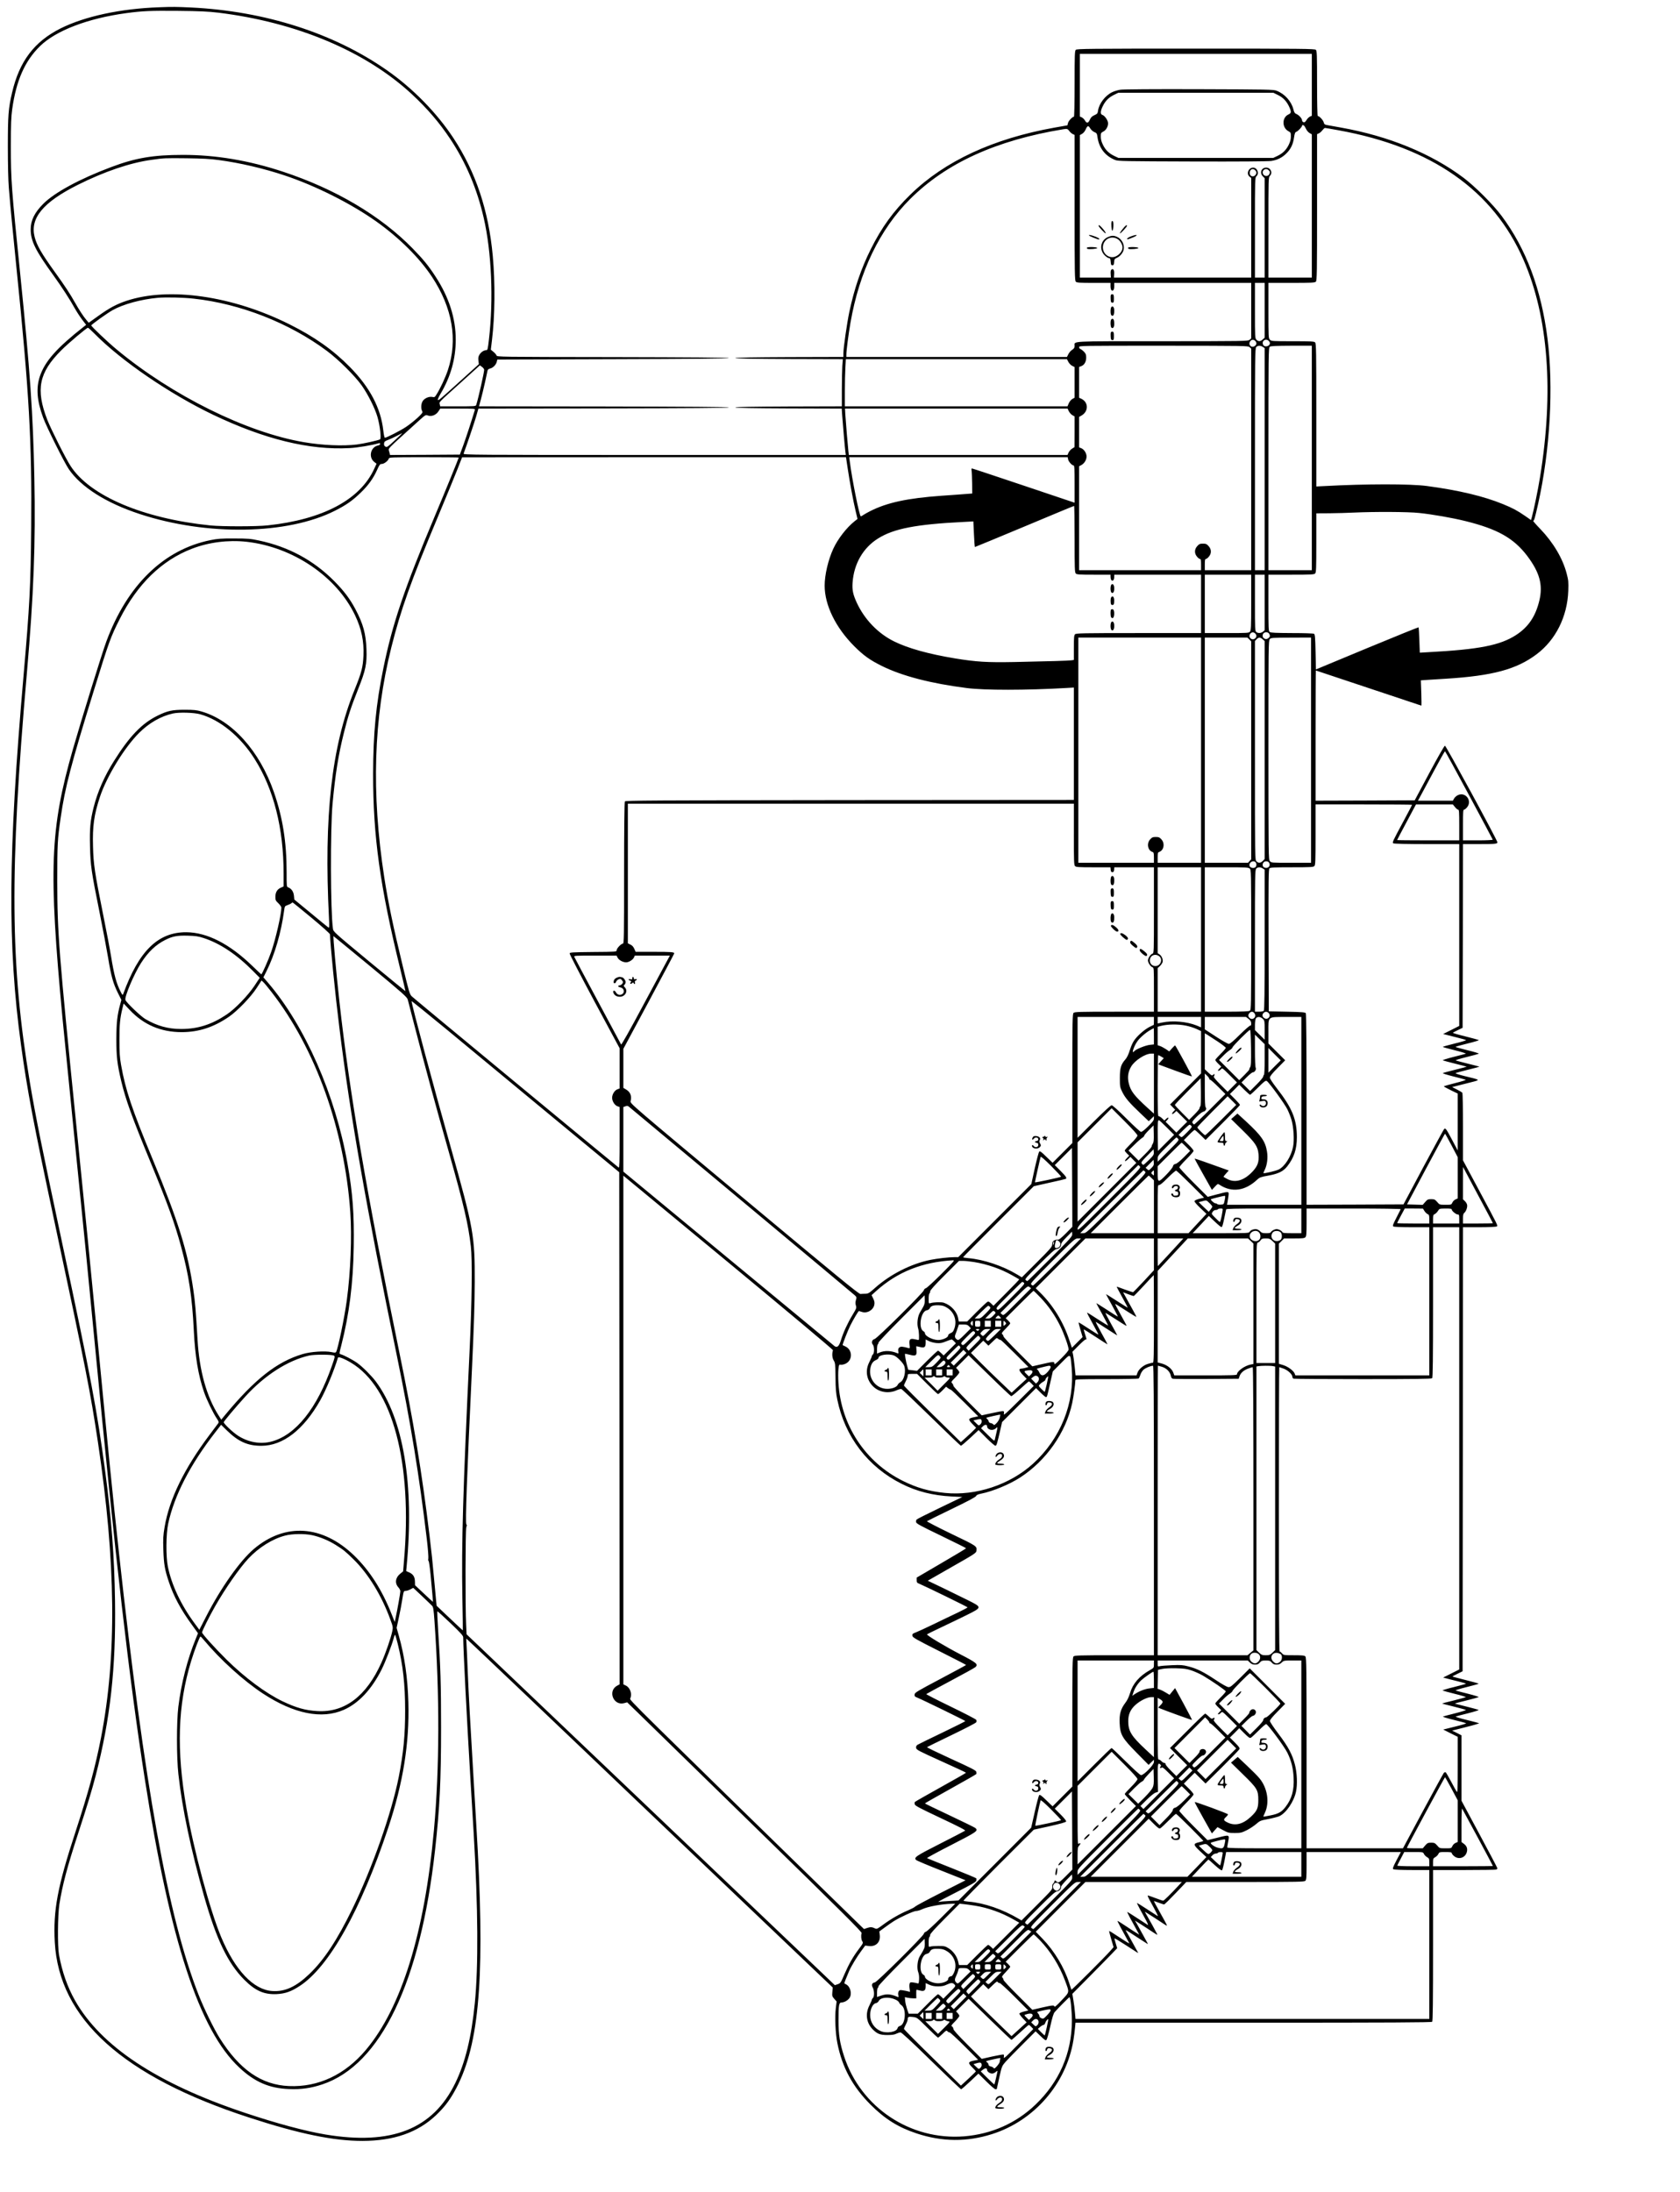 <?xml version="1.0" standalone="no"?>
<!DOCTYPE svg PUBLIC "-//W3C//DTD SVG 20010904//EN"
 "http://www.w3.org/TR/2001/REC-SVG-20010904/DTD/svg10.dtd">
<svg version="1.0" xmlns="http://www.w3.org/2000/svg"
 width="2245pt" height="2929pt" viewBox="0 0 2245 2929"
 preserveAspectRatio="xMidYMid meet">

<g transform="translate(0,2929) scale(0.1,-0.1)"
fill="#000000" stroke="none">
<path d="M2130 29193 c-519 -18 -996 -121 -1321 -283 -352 -177 -551 -440
-648 -860 -49 -208 -56 -303 -56 -720 0 -238 5 -457 13 -550 26 -308 44 -495
102 -1070 170 -1667 207 -2318 197 -3469 -7 -776 -21 -1047 -102 -1976 -207
-2365 -216 -3616 -34 -4940 83 -607 164 -1035 455 -2400 413 -1935 471 -2232
573 -2910 240 -1601 253 -2850 41 -3946 -75 -386 -166 -722 -343 -1264 -238
-726 -298 -1045 -275 -1468 56 -1025 909 -1796 2598 -2345 672 -219 1127 -312
1514 -312 420 1 738 112 982 343 104 99 172 185 242 309 324 568 410 1437 317
3213 -9 160 -33 585 -55 945 -48 797 -66 1137 -80 1465 -5 138 -12 292 -15
344 l-5 94 22 -19 c26 -22 1477 -1402 1623 -1543 55 -53 809 -773 1677 -1599
l1576 -1502 -5 -58 c-5 -55 -3 -61 26 -94 l31 -35 -11 -89 c-15 -116 -5 -341
21 -468 64 -324 204 -582 444 -822 192 -192 370 -303 615 -384 341 -113 673
-116 1011 -8 563 180 989 673 1084 1253 8 50 18 123 21 163 l7 72 2377 0
c1835 0 2380 3 2389 12 9 9 12 249 12 1020 l0 1008 414 0 c228 0 421 3 430 6
9 3 16 11 16 17 0 5 -108 211 -240 456 l-240 447 0 437 0 437 -62 32 -63 31
185 47 c101 25 180 49 175 52 -6 3 -81 23 -167 44 -87 21 -152 41 -145 45 6 3
81 23 166 44 87 22 147 41 140 45 -8 4 -83 24 -166 45 -84 20 -153 39 -153 40
0 1 69 20 153 40 83 21 158 41 166 45 7 4 -53 23 -140 45 -85 21 -160 41 -167
44 -6 4 60 24 148 46 88 22 160 42 160 45 0 3 -79 25 -175 49 -96 24 -175 45
-175 47 0 3 30 19 68 37 l67 33 3 2967 2 2967 218 0 c119 0 224 5 232 10 18
11 30 -12 -239 490 l-211 394 0 446 c0 245 -4 450 -8 456 -4 6 -36 26 -72 44
l-65 33 185 47 c212 54 215 42 -24 101 -73 18 -122 35 -115 39 8 4 83 24 167
45 83 20 152 39 152 40 0 1 -69 20 -152 40 -84 21 -159 41 -165 44 -7 4 58 24
145 45 86 21 160 42 164 45 5 4 -64 25 -152 46 -88 22 -160 42 -160 45 0 3 72
23 160 45 88 21 157 42 152 46 -4 3 -85 25 -180 49 -95 23 -170 45 -167 49 3
3 34 20 68 36 l62 30 3 1228 2 1227 214 0 c217 0 246 3 246 24 0 26 -687 1291
-701 1291 -8 0 -90 -143 -209 -365 l-195 -365 -663 -3 -662 -2 0 870 c0 478 2
870 4 870 2 0 319 -106 705 -235 385 -129 703 -235 705 -235 2 0 2 76 -1 169
l-6 169 84 6 c46 3 161 10 254 16 622 39 940 125 1208 326 256 192 412 504
424 849 4 116 2 141 -21 228 -52 202 -177 414 -352 597 -59 60 -101 110 -96
110 13 0 22 31 67 230 159 717 207 1556 124 2208 -83 657 -286 1200 -613 1637
-114 153 -354 392 -507 508 -436 327 -1001 558 -1639 672 -80 14 -163 29 -184
33 -34 6 -41 12 -48 39 -8 29 -58 83 -79 83 -5 0 -9 175 -9 434 0 382 -2 436
-16 450 -14 14 -173 16 -1604 16 -1431 0 -1590 -2 -1604 -16 -14 -14 -16 -69
-16 -455 0 -262 -4 -439 -9 -439 -21 0 -71 -54 -79 -83 l-8 -32 -175 -31
c-818 -147 -1464 -447 -1921 -892 -228 -222 -387 -441 -532 -733 -128 -256
-220 -526 -286 -836 -32 -152 -80 -486 -80 -558 l0 -45 -722 -2 c-474 -2 -723
-6 -723 -13 0 -7 248 -11 719 -13 l719 -2 -7 -92 c-3 -50 -6 -192 -6 -314 l0
-224 -712 -2 c-467 -2 -713 -6 -713 -13 0 -7 246 -11 712 -13 l711 -2 6 -88
c11 -150 37 -445 43 -489 l6 -43 -2558 0 c-2431 0 -2557 1 -2550 18 34 89 140
402 166 490 l32 112 1676 2 c1109 2 1676 6 1676 13 0 7 -566 11 -1672 13
l-1672 2 24 88 c13 48 38 150 55 227 17 77 33 150 35 162 3 14 15 24 34 28 38
8 79 49 89 89 l8 31 1550 5 c1025 3 1548 8 1547 15 -2 7 -530 11 -1552 13
-1533 2 -1550 2 -1556 22 -3 11 -22 32 -41 48 l-35 29 15 124 c40 331 44 765
11 1129 -56 608 -227 1120 -526 1575 -220 334 -539 661 -880 900 -711 500
-1636 797 -2629 845 -195 9 -246 10 -420 3z m785 -72 c1050 -129 1970 -516
2589 -1090 209 -195 365 -376 514 -600 208 -314 356 -661 446 -1053 105 -455
132 -1090 70 -1622 -16 -138 -18 -146 -39 -146 -29 0 -66 -25 -87 -58 -16 -26
-19 -44 -15 -81 l6 -48 -231 -209 c-297 -269 -306 -276 -317 -269 -5 3 11 40
36 83 136 228 203 467 203 723 0 286 -89 565 -270 843 -96 148 -164 230 -309
379 -426 435 -1030 792 -1731 1023 -454 150 -899 225 -1337 224 -395 0 -633
-40 -958 -163 -416 -156 -753 -338 -904 -488 -118 -117 -171 -223 -171 -344 0
-155 63 -282 304 -615 109 -151 226 -331 284 -438 24 -43 68 -111 98 -151 l55
-72 -28 -22 c-363 -285 -521 -463 -589 -662 -54 -160 -41 -328 42 -555 46
-126 282 -599 343 -689 164 -241 502 -454 951 -601 897 -294 1972 -275 2606
45 152 77 235 135 347 244 100 97 166 189 217 303 31 69 38 78 62 78 30 0 84
41 93 70 6 19 19 20 471 20 255 0 464 -2 464 -4 0 -10 -182 -456 -323 -791
-404 -961 -563 -1432 -683 -2020 -100 -489 -137 -875 -138 -1415 -1 -836 92
-1502 360 -2599 41 -167 73 -305 72 -306 -2 -1 -219 177 -483 395 -479 397
-480 398 -486 441 -33 229 -36 1326 -5 1669 36 389 77 649 151 945 55 223 96
347 192 589 100 251 117 333 110 531 -8 207 -43 336 -147 533 -73 138 -151
242 -280 373 -278 281 -613 462 -1010 546 -111 24 -147 27 -330 27 -175 1
-222 -3 -317 -22 -624 -126 -1112 -600 -1391 -1352 -57 -152 -335 -1050 -447
-1440 -307 -1073 -327 -1601 -140 -3595 20 -203 85 -858 145 -1455 133 -1309
209 -2086 290 -2930 271 -2839 458 -4459 666 -5790 337 -2158 728 -3352 1262
-3850 206 -193 401 -277 663 -287 165 -7 296 12 448 63 778 260 1309 1365
1505 3134 62 558 80 924 80 1635 0 582 -7 805 -40 1314 -8 128 -13 236 -10
238 3 3 82 -68 176 -158 142 -136 170 -168 170 -191 0 -147 48 -1081 95 -1868
19 -316 40 -654 45 -750 59 -1003 64 -1775 15 -2270 -45 -454 -128 -794 -260
-1065 -300 -618 -853 -837 -1738 -689 -272 46 -649 147 -1076 290 -1171 391
-1923 889 -2269 1502 -103 183 -172 382 -214 612 -20 115 -17 524 5 670 40
255 105 501 251 948 117 357 184 577 235 774 196 761 271 1437 258 2333 -9
602 -47 1102 -133 1745 -106 796 -190 1245 -568 3015 -272 1280 -361 1718
-435 2160 -265 1583 -275 2813 -41 5490 90 1032 117 1728 99 2599 -17 857 -57
1428 -189 2726 -117 1143 -125 1256 -125 1705 0 300 4 394 18 495 54 385 168
643 370 842 212 209 640 373 1157 443 219 29 317 33 685 30 297 -3 403 -8 540
-24z m14615 -964 l0 -414 -25 -11 c-14 -7 -35 -27 -46 -46 -15 -25 -25 -33
-39 -29 -11 3 -20 13 -20 23 0 25 -39 70 -73 85 -25 10 -33 22 -44 66 -27 106
-115 204 -223 246 -42 17 -115 18 -1035 21 -613 2 -1014 -1 -1053 -7 -35 -5
-84 -20 -110 -33 -93 -44 -177 -155 -189 -248 -5 -36 -10 -42 -48 -59 -32 -14
-47 -29 -61 -60 -21 -49 -43 -52 -66 -11 -9 17 -29 35 -43 42 l-25 11 0 419 0
418 1550 0 1550 0 0 -413z m-452 -137 c70 -35 114 -82 148 -154 32 -69 31 -88
-7 -105 -90 -40 -90 -179 1 -226 28 -14 30 -20 30 -69 0 -39 -8 -69 -30 -114
-35 -70 -82 -114 -154 -148 l-51 -24 -1035 0 -1035 0 -51 24 c-72 34 -119 78
-154 148 -22 45 -30 75 -30 112 0 47 3 52 32 67 42 20 72 79 64 124 -8 39 -47
91 -76 100 -27 9 -26 48 4 111 34 72 78 119 148 154 l61 30 1037 0 1037 0 61
-30z m347 -408 c6 -4 18 -24 28 -45 9 -21 31 -46 47 -55 l30 -17 0 -957 0
-958 -290 0 -290 0 0 670 c0 657 0 670 20 690 41 41 10 110 -50 110 -64 0 -91
-70 -45 -116 l25 -25 0 -664 0 -665 -65 0 -65 0 0 668 c0 656 0 669 20 687 41
37 11 115 -44 115 -62 0 -95 -83 -48 -121 l22 -17 0 -666 0 -666 -918 0 -917
0 3 45 c5 53 -12 82 -35 63 -10 -8 -14 -27 -11 -60 l3 -48 -207 0 -208 0 0
953 0 952 31 17 c18 11 37 35 47 58 23 53 37 56 61 14 12 -20 36 -41 55 -49
31 -13 35 -20 41 -62 20 -150 101 -256 237 -311 39 -16 126 -17 1033 -20 612
-2 1014 1 1053 7 83 13 146 45 202 101 58 57 89 121 102 211 9 58 14 72 33 79
23 9 75 65 75 81 0 11 11 11 25 1z m457 -62 c1247 -225 2074 -804 2478 -1735
331 -761 406 -1761 219 -2905 -27 -168 -83 -437 -109 -532 l-11 -38 -77 54
c-107 74 -170 107 -297 159 -256 105 -589 185 -1015 242 -220 30 -817 30
-1377 -1 l-103 -5 0 955 c0 854 -2 956 -16 970 -13 14 -55 16 -300 16 -271 0
-285 1 -304 20 -19 19 -20 33 -20 390 l0 370 309 0 c268 0 312 2 325 16 14 14
16 118 16 993 l0 978 24 11 c14 6 35 25 47 41 13 17 28 31 35 31 6 0 85 -13
176 -30z m-3593 -11 c12 -16 33 -35 47 -41 l24 -11 0 -973 c0 -871 2 -974 16
-988 13 -14 49 -16 240 -16 l224 0 0 -43 c0 -24 5 -48 12 -55 20 -20 38 6 38
54 l0 44 915 0 915 0 0 -371 0 -371 -22 -19 c-22 -18 -63 -18 -1165 -19 -1262
0 -1173 5 -1173 -63 -1 -25 -8 -36 -33 -52 -18 -11 -40 -37 -50 -57 l-19 -38
-1474 0 -1474 0 0 33 c0 52 28 269 55 425 118 680 391 1247 796 1651 482 482
1152 787 2049 934 50 8 57 6 79 -24z m-11364 -388 c283 -38 599 -112 881 -206
416 -139 890 -378 1226 -617 308 -220 572 -483 741 -738 274 -416 346 -840
212 -1246 -33 -99 -102 -248 -152 -326 -21 -35 -27 -39 -54 -33 -41 9 -94 -11
-124 -46 -28 -34 -34 -103 -14 -142 11 -19 5 -28 -60 -89 -40 -37 -110 -93
-155 -123 -77 -51 -261 -145 -283 -145 -6 0 -15 44 -21 98 -34 300 -180 577
-447 848 -223 227 -476 405 -807 570 -764 382 -1612 503 -2181 313 -132 -45
-225 -94 -372 -200 l-129 -92 -29 34 c-44 52 -98 135 -157 239 -60 108 -135
222 -260 395 -184 255 -248 365 -277 478 -64 251 112 464 577 697 354 177 699
295 985 334 170 24 173 24 470 21 212 -3 316 -8 430 -24z m13849 -137 c22 -21
20 -47 -4 -69 -29 -26 -70 -7 -70 33 0 49 42 69 74 36z m180 0 c19 -18 20 -28
6 -55 -16 -29 -67 -26 -81 5 -23 50 36 90 75 50z m-54 -1870 l0 -367 -26 -23
c-31 -29 -58 -30 -84 -4 -19 19 -20 33 -20 390 l0 370 65 0 65 0 0 -366z
m-14310 155 c623 -68 1279 -326 1778 -698 156 -116 372 -331 465 -461 83 -117
178 -306 211 -421 34 -118 53 -288 35 -300 -23 -14 -218 -57 -309 -69 -188
-23 -464 -11 -709 31 -763 129 -1763 624 -2501 1238 -119 98 -340 308 -340
322 0 12 214 165 288 206 140 78 378 143 598 163 111 10 341 5 484 -11z
m-1330 -465 c361 -367 1009 -809 1589 -1087 686 -327 1285 -474 1821 -445 105
5 301 38 388 64 16 4 22 2 22 -9 0 -8 -12 -17 -28 -20 -100 -20 -131 -157 -51
-220 l31 -24 -31 -67 c-187 -413 -688 -679 -1426 -757 -152 -16 -603 -16 -760
-1 -898 91 -1613 394 -1872 795 -64 97 -263 494 -311 617 -157 406 -112 631
188 930 97 97 337 299 355 300 6 0 44 -34 85 -76z m15514 -100 c23 -23 20 -51
-8 -69 -45 -30 -91 20 -59 64 17 25 46 27 67 5z m180 0 c9 -8 16 -22 16 -29 0
-44 -73 -61 -91 -21 -23 50 36 90 75 50z m-256 -83 l22 -19 0 -1481 0 -1481
-310 0 -310 0 0 75 c0 58 3 75 14 75 8 0 26 14 40 31 37 43 36 98 -3 141 -25
28 -36 33 -76 33 -40 0 -51 -5 -76 -33 -39 -43 -40 -98 -3 -141 14 -17 32 -31
40 -31 11 0 14 -17 14 -75 l0 -75 -815 0 -815 0 0 695 0 694 30 16 c39 20 70
70 70 114 0 44 -32 95 -70 111 l-30 12 0 203 0 203 34 20 c94 55 92 177 -2
222 l-32 15 0 205 0 206 29 11 c41 15 66 58 66 114 0 39 -5 53 -29 78 -16 17
-38 33 -48 37 -10 3 -18 14 -18 25 0 19 20 19 1128 19 1087 -1 1128 -1 1150
-19z m177 3 l25 -16 0 -1484 0 -1484 -65 0 -65 0 0 1482 c0 1364 1 1483 17
1500 20 22 56 23 88 2z m655 -1484 l0 -1500 -290 0 -290 0 0 1486 c0 1404 1
1488 18 1500 13 10 79 13 290 14 l272 0 0 -1500z m-3253 1283 c11 -20 34 -44
51 -52 l32 -16 0 -205 0 -205 -31 -17 c-18 -11 -37 -35 -47 -58 l-17 -40
-1487 0 -1488 0 0 203 c0 111 3 253 7 315 l6 112 1478 0 1477 0 19 -37z
m-7807 -105 c0 -35 -75 -369 -106 -470 -5 -17 -25 -18 -244 -18 l-238 0 -5 28
c-7 33 -29 10 287 295 l249 225 28 -21 c16 -11 29 -29 29 -39z m-124 -535
c-52 -171 -116 -365 -153 -468 l-48 -130 -466 -3 -467 -2 -5 22 c-3 13 -8 32
-12 44 -6 18 19 44 157 169 90 81 202 183 249 226 85 76 87 78 118 66 47 -17
109 7 140 56 l24 37 234 0 c219 0 234 -1 229 -17z m7937 -19 c10 -19 31 -43
47 -52 l30 -17 0 -205 -1 -205 -32 -20 c-18 -11 -39 -35 -47 -52 l-15 -33
-1461 0 -1461 0 -6 53 c-7 62 -34 379 -41 490 l-4 77 1487 0 1487 0 17 -36z
m-8913 -298 c0 -2 -45 -45 -99 -95 -92 -85 -101 -91 -121 -79 -15 9 -20 21
-18 42 3 24 11 31 53 47 28 10 79 34 115 53 77 40 70 37 70 32z m5959 -473
c27 -182 72 -423 106 -567 l24 -101 -37 -29 c-109 -86 -227 -239 -287 -370
-68 -148 -115 -349 -115 -492 0 -260 147 -561 395 -809 125 -125 207 -184 370
-265 271 -134 655 -234 1137 -295 233 -30 791 -30 1326 1 l102 6 0 -751 0
-751 -2995 -2 c-2650 -3 -2997 -5 -3005 -18 -6 -9 -10 -381 -10 -957 0 -858
-1 -943 -16 -943 -23 0 -84 -64 -84 -89 0 -20 -3 -21 -312 -23 -281 -3 -313
-5 -316 -19 -2 -9 148 -298 332 -642 l336 -625 0 -269 0 -269 -30 -11 c-37
-14 -70 -67 -70 -113 0 -46 33 -99 70 -113 l30 -11 0 -409 c0 -326 -3 -407
-12 -400 -65 50 -2741 2263 -2764 2287 -30 29 -37 53 -122 406 -129 533 -194
845 -247 1185 -174 1128 -144 2121 95 3076 126 503 259 877 620 1739 114 272
233 564 266 647 l59 152 2565 1 2565 0 24 -157z m2944 129 c6 -31 52 -82 73
-82 12 0 14 -45 14 -249 l0 -249 -681 229 c-374 126 -685 229 -691 229 -6 0
-8 -13 -4 -32 3 -18 6 -94 7 -168 l1 -135 -93 -7 c-52 -4 -195 -15 -318 -23
-456 -33 -723 -90 -952 -205 -35 -18 -76 -41 -91 -51 -14 -11 -30 -19 -35 -19
-18 0 -118 497 -148 738 l-7 52 1460 0 1460 0 5 -28z m87 -1066 c0 -391 2
-446 16 -460 13 -14 49 -16 240 -16 l224 0 0 -24 c0 -34 10 -56 25 -56 15 0
25 22 25 56 l0 24 580 0 580 0 0 -390 0 -390 -834 0 c-745 0 -836 -2 -850 -16
-13 -13 -16 -44 -16 -179 l0 -164 -32 -5 c-37 -6 -289 -13 -764 -23 -363 -7
-507 2 -789 48 -357 59 -631 135 -820 229 -212 105 -392 292 -495 514 -51 110
-64 171 -57 270 18 253 141 466 342 591 209 131 509 189 1141 220 l131 7 8
-171 c4 -94 10 -171 13 -171 4 0 302 124 662 274 360 151 658 275 663 275 4 1
7 -199 7 -443z m4604 349 c181 -19 444 -65 621 -109 428 -106 645 -229 825
-467 165 -220 210 -385 161 -593 -51 -213 -147 -356 -313 -463 -212 -137 -494
-192 -1164 -228 l-121 -7 -6 167 c-3 92 -8 169 -10 172 -3 2 -313 -123 -689
-279 l-683 -284 -5 233 c-4 193 -8 235 -20 243 -8 6 -137 10 -295 10 -217 1
-284 4 -297 14 -17 12 -18 43 -18 390 l0 376 304 0 c264 0 307 2 320 16 14 13
16 65 16 410 l0 394 178 1 c97 1 242 5 322 9 279 13 727 11 874 -5z m-15669
-385 c622 -70 1204 -465 1451 -985 85 -180 119 -344 111 -535 -7 -156 -24
-223 -120 -461 -306 -758 -410 -1683 -341 -3043 6 -118 5 -138 -7 -131 -8 5
-114 91 -235 192 l-221 182 -5 51 c-5 54 -33 94 -75 111 -23 8 -23 10 -23 206
0 400 -52 728 -170 1068 -191 551 -558 959 -967 1077 -65 19 -103 23 -223 23
-170 0 -230 -13 -365 -79 -209 -103 -374 -274 -581 -604 -129 -204 -220 -412
-272 -618 -46 -181 -55 -284 -49 -526 6 -255 18 -337 127 -878 44 -217 95
-492 115 -610 41 -250 68 -343 131 -470 l46 -92 -15 -56 c-40 -145 -51 -244
-52 -467 0 -239 11 -331 65 -562 59 -247 145 -486 383 -1063 239 -579 332
-836 416 -1146 106 -388 149 -676 171 -1124 17 -345 59 -598 137 -824 36 -105
122 -281 172 -355 24 -36 28 -47 18 -60 -7 -9 -59 -79 -117 -156 -338 -450
-537 -857 -600 -1230 -19 -112 -22 -154 -17 -305 6 -190 19 -267 72 -425 64
-195 162 -376 311 -580 l80 -111 -28 -69 c-113 -275 -195 -594 -235 -915 -24
-199 -24 -678 1 -900 51 -461 167 -1009 345 -1636 164 -574 316 -890 535
-1110 149 -149 265 -200 435 -192 113 6 192 34 307 109 393 257 816 1012 1182
2114 199 598 284 1129 269 1675 -9 328 -51 619 -127 890 l-30 106 29 134 c16
74 38 186 47 248 17 109 19 112 44 112 14 0 42 9 63 20 l39 21 116 -109 c64
-61 125 -119 136 -131 16 -17 21 -50 32 -205 70 -985 68 -1966 -7 -2791 -125
-1375 -433 -2370 -908 -2937 -280 -334 -638 -502 -1030 -485 -368 16 -659 218
-926 642 -74 118 -209 393 -279 572 -410 1041 -725 2791 -1066 5908 -89 817
-134 1269 -315 3150 -73 758 -98 1008 -255 2565 -234 2317 -254 2573 -255
3260 0 498 3 560 46 855 58 403 137 706 444 1700 203 657 224 714 346 955 235
465 561 782 961 936 226 88 489 121 733 94z m13425 -812 c0 -332 -2 -373 -17
-390 -15 -17 -38 -18 -310 -18 l-293 0 0 390 0 390 310 0 310 0 0 -372z m180
1 l0 -371 -22 -19 c-27 -22 -66 -24 -90 -5 -17 12 -18 43 -18 390 l0 376 65 0
65 0 0 -371z m-126 -415 c22 -22 20 -50 -5 -68 -43 -30 -93 20 -63 63 18 25
46 27 68 5z m186 -3 c14 -27 13 -37 -6 -55 -40 -40 -101 3 -75 53 15 28 66 29
81 2z m-910 -1556 l0 -1505 -290 0 -290 0 0 69 c0 61 3 70 20 76 62 20 80 113
31 167 -25 28 -36 33 -76 33 -40 0 -51 -5 -76 -33 -49 -54 -31 -147 31 -167
17 -6 20 -15 20 -76 l0 -69 -505 0 -505 0 0 1505 0 1505 820 0 820 0 0 -1505z
m645 1480 l25 -26 0 -1456 0 -1457 -22 -23 -21 -23 -289 0 -288 0 0 1505 0
1505 285 0 284 0 26 -25z m179 1 l26 -23 0 -1456 0 -1456 -25 -26 c-31 -30
-58 -32 -85 -5 -20 20 -20 33 -20 1482 l0 1462 22 23 c27 29 50 29 82 -1z
m646 -1481 l0 -1505 -266 0 c-263 0 -266 0 -285 23 -18 21 -18 69 -19 1485 0
1379 1 1463 18 1481 16 18 34 19 285 20 l267 1 0 -1505z m-14845 480 c264 -73
538 -297 726 -595 257 -405 389 -928 389 -1535 l0 -171 -38 -17 c-48 -21 -72
-62 -72 -123 0 -42 4 -51 40 -85 22 -21 40 -47 40 -58 0 -87 -76 -421 -136
-592 -35 -102 -122 -299 -132 -299 -3 0 -56 49 -118 110 -307 297 -606 450
-884 452 -378 2 -635 -250 -844 -827 -7 -17 -11 -13 -33 30 -58 113 -88 224
-128 470 -14 88 -63 349 -110 580 -109 542 -126 654 -132 892 -8 273 14 426
93 665 90 272 328 661 525 856 133 132 289 221 449 257 83 19 281 13 365 -10z
m16956 -1081 c173 -323 316 -590 317 -595 2 -5 -86 -9 -197 -9 l-201 0 0 205
c0 170 2 205 14 205 8 0 26 14 40 31 72 85 -16 208 -118 165 -20 -8 -44 -29
-54 -46 l-17 -30 -233 0 -234 0 40 73 c21 39 101 188 177 330 75 141 140 257
145 257 4 0 148 -264 321 -586z m-5281 -523 c0 -359 2 -412 16 -425 13 -14 50
-16 244 -16 l229 0 3 -32 c2 -25 8 -33 23 -33 15 0 21 8 23 33 l3 32 265 0
264 0 0 -574 c0 -572 0 -575 -21 -581 -24 -8 -59 -61 -59 -90 0 -29 35 -82 59
-90 21 -6 21 -12 21 -301 l0 -294 -529 0 c-468 0 -531 -2 -545 -16 -14 -14
-16 -107 -16 -877 l0 -862 -132 -132 -132 -132 -84 81 c-64 63 -85 79 -95 69
-6 -6 -33 -107 -59 -223 l-46 -211 -489 -489 -488 -488 -50 0 c-74 0 -229 -18
-320 -36 -262 -53 -537 -193 -744 -377 -75 -67 -88 -75 -125 -76 -22 0 -53 -2
-67 -3 -22 -3 -286 214 -1553 1271 -1524 1272 -1527 1275 -1519 1305 17 72 -3
123 -63 158 l-34 20 0 261 0 261 340 633 c187 349 340 638 340 642 0 18 -38
21 -274 21 l-242 0 -18 41 c-12 27 -29 46 -52 56 l-34 17 0 933 0 933 2980 0
2980 0 0 -409z m4520 394 c0 -3 -49 -96 -109 -208 -154 -287 -159 -296 -141
-307 9 -6 198 -10 448 -10 l432 0 0 -1215 0 -1215 -107 -54 -108 -54 40 -10
c22 -6 90 -23 150 -38 61 -15 113 -30 117 -33 5 -4 -64 -25 -152 -46 -88 -22
-160 -42 -160 -45 0 -3 72 -23 160 -45 88 -22 154 -42 148 -46 -7 -3 -82 -23
-167 -44 -87 -22 -147 -41 -140 -45 8 -4 83 -24 167 -45 83 -20 152 -39 152
-40 0 -1 -69 -20 -152 -40 -84 -21 -159 -41 -167 -45 -7 -4 53 -23 140 -45 85
-21 160 -41 166 -44 7 -4 -57 -24 -142 -45 -85 -21 -153 -41 -151 -45 2 -3 45
-26 95 -51 l91 -44 0 -381 0 -380 -73 138 c-82 154 -91 167 -109 149 -6 -6
-131 -236 -278 -509 l-265 -498 -648 -3 -647 -2 0 1272 c0 784 -4 1279 -10
1288 -8 12 -51 16 -252 20 l-243 5 -3 948 c-2 813 0 950 12 963 12 11 65 14
300 14 245 0 287 2 300 16 14 13 16 66 16 420 l0 404 645 0 c355 0 645 -2 645
-5z m573 -30 c15 -19 34 -35 42 -35 13 0 15 -32 15 -205 l0 -205 -415 0 c-228
0 -415 2 -415 4 0 3 57 111 126 240 l126 236 247 0 246 0 28 -35z m-2665 -737
c16 -16 15 -53 -2 -67 -22 -19 -68 -9 -77 15 -16 45 46 85 79 52z m182 -8 c22
-41 -13 -80 -59 -65 -48 15 -31 85 19 85 19 0 33 -7 40 -20z m-910 -1025 l0
-965 -290 0 -290 0 0 291 0 291 29 27 c17 16 33 40 37 55 8 34 -12 83 -43 103
l-23 15 0 574 0 574 290 0 290 0 0 -965z m650 948 c20 -17 20 -28 20 -952 0
-878 -1 -935 -17 -947 -14 -10 -83 -13 -310 -14 l-293 0 0 965 0 965 290 0
c260 0 292 -2 310 -17z m175 1 l25 -16 0 -937 c0 -715 -3 -940 -12 -949 -7 -7
-36 -12 -65 -12 l-53 0 0 947 c0 867 1 948 17 965 20 22 56 23 88 2z m-12712
-659 c150 -125 247 -212 247 -222 1 -114 70 -807 126 -1253 144 -1167 358
-2389 769 -4385 184 -895 299 -1603 400 -2454 14 -118 22 -229 19 -248 -3 -18
-2 -33 3 -33 5 0 17 -82 27 -182 22 -235 33 -363 32 -365 -1 -1 -55 49 -121
111 l-119 112 -1 49 c-1 62 -24 99 -77 122 l-40 18 6 65 c104 1092 -44 1976
-413 2470 -59 78 -176 195 -246 245 -58 42 -182 107 -224 118 -19 5 -19 8 10
118 107 422 158 824 166 1317 7 439 -14 721 -83 1110 -162 920 -570 1847
-1066 2424 l-58 67 41 82 c110 219 197 520 236 812 8 57 9 59 47 72 21 8 43
18 49 24 6 6 14 11 17 11 3 0 117 -92 253 -205z m-1443 -270 c220 -71 443
-220 663 -443 l88 -89 -72 -109 c-87 -130 -258 -307 -369 -381 -201 -135 -387
-194 -609 -194 -176 0 -322 41 -479 133 -61 36 -256 222 -266 255 -14 44 116
349 209 494 95 148 196 244 323 308 97 49 159 61 302 57 103 -3 140 -8 210
-31z m2230 -380 c437 -362 490 -410 499 -443 6 -20 46 -179 91 -352 143 -554
276 -1045 462 -1700 197 -697 255 -946 290 -1245 21 -177 14 -753 -16 -1380
-89 -1876 -110 -2590 -97 -3320 5 -236 7 -431 6 -432 -1 -2 -80 72 -176 163
l-174 165 -7 67 c-4 37 -14 148 -23 247 -29 317 -34 365 -65 624 -103 853
-214 1528 -405 2456 -435 2118 -664 3458 -799 4678 -44 394 -87 877 -79 877 1
0 223 -182 493 -405z m10541 136 c52 -42 17 -131 -51 -131 -44 0 -74 31 -74
75 0 44 30 75 74 75 15 0 38 -8 51 -19z m-7237 -20 c17 -32 70 -61 113 -61 37
0 90 33 105 65 l11 25 234 0 235 0 -39 -72 c-22 -40 -167 -311 -323 -601 -175
-328 -286 -524 -290 -515 -4 7 -145 270 -313 584 -169 314 -309 578 -313 588
-6 15 18 16 280 16 l285 0 15 -29z m-4627 -456 c590 -758 977 -1838 1054
-2940 23 -330 4 -809 -47 -1185 -30 -225 -118 -648 -143 -688 -6 -10 -19 -10
-61 -1 -88 19 -278 6 -385 -26 -345 -102 -644 -338 -1044 -823 l-44 -54 -34
54 c-162 252 -259 600 -283 1013 -24 403 -32 500 -56 665 -72 508 -201 921
-545 1751 -279 675 -361 920 -421 1258 -18 102 -22 165 -22 331 -1 203 8 294
41 428 l15 62 80 -85 c188 -200 418 -298 698 -298 227 1 422 64 629 205 112
77 293 264 371 385 l65 100 23 -21 c13 -11 62 -70 109 -131z m3743 -1662 l905
-748 3 -3422 2 -3422 -30 -16 c-134 -69 -53 -274 91 -235 l40 11 173 -168 c94
-92 800 -782 1569 -1532 1136 -1109 1396 -1368 1391 -1384 -11 -34 -6 -87 9
-110 14 -21 11 -27 -44 -100 -80 -106 -134 -201 -195 -341 -48 -113 -53 -119
-89 -132 l-39 -13 -165 158 c-91 87 -1199 1142 -2461 2345 l-2295 2186 -6 128
c-12 236 -10 1266 2 1302 9 23 9 34 1 39 -16 9 7 644 75 2081 26 557 36 871
37 1155 2 622 -16 719 -317 1790 -233 824 -527 1923 -527 1966 0 5 217 -171
483 -390 265 -220 889 -736 1387 -1148z m9395 1373 c31 -46 -25 -97 -66 -60
-23 21 -24 42 -2 66 22 25 50 23 68 -6z m189 5 c37 -41 -14 -97 -60 -66 -28
18 -31 46 -8 69 21 21 47 20 68 -3z m-1534 -103 l-1 -53 -49 -24 c-63 -30
-150 -103 -200 -166 -28 -35 -49 -78 -70 -143 -19 -62 -40 -106 -61 -129 -60
-69 -74 -114 -74 -248 0 -114 1 -123 31 -185 39 -81 97 -149 242 -286 l113
-107 35 34 34 33 0 -30 c0 -24 -15 -45 -77 -106 -49 -49 -85 -76 -96 -74 -10
1 -98 82 -195 179 -110 110 -185 177 -197 177 -12 0 -100 -81 -237 -217 l-218
-218 0 808 0 807 510 0 510 0 0 -52z m630 -17 l0 -70 -60 25 c-129 52 -320 69
-457 40 l-63 -13 0 44 0 43 290 0 290 0 0 -69z m636 42 c26 -22 34 -35 34 -61
0 -21 -4 -31 -11 -27 -5 4 -68 -50 -138 -119 -90 -90 -134 -126 -150 -126 -13
0 -91 44 -172 97 l-149 97 0 83 0 83 276 0 275 0 35 -27z m189 2 c24 -25 25
-30 25 -153 l0 -126 -65 64 -65 64 0 68 c0 38 6 77 12 88 18 28 62 25 93 -5z
m515 -1230 l0 -1255 -496 0 -497 0 7 38 c4 20 9 58 13 85 7 59 7 59 -158 15
l-120 -32 -190 190 c-104 104 -189 196 -189 204 0 9 43 58 95 110 52 52 95
102 95 110 0 9 -29 45 -65 80 l-65 64 67 68 c37 38 72 68 77 68 6 0 41 -30 78
-67 l68 -67 230 229 c126 126 230 234 230 239 0 6 -30 41 -67 78 l-68 68 63
62 62 63 68 -68 c37 -37 72 -67 77 -67 5 0 54 44 107 97 83 83 101 96 116 87
32 -20 238 -303 275 -378 20 -40 46 -107 57 -147 27 -95 37 -266 20 -351 -25
-131 -111 -267 -193 -307 -40 -19 -195 -56 -203 -48 -2 2 6 22 17 44 32 65 44
161 30 244 -22 137 -76 214 -277 400 l-118 108 -42 -37 -42 -37 153 -150 c172
-169 204 -217 213 -321 8 -102 -11 -156 -80 -230 -112 -119 -229 -155 -335
-101 -29 15 -53 29 -53 32 0 3 16 22 35 44 l35 39 -27 10 c-274 99 -427 152
-429 149 -2 -1 50 -96 114 -210 l117 -208 39 42 c39 41 39 42 65 25 162 -106
341 -81 501 70 32 30 48 36 144 53 138 25 203 56 257 124 90 114 129 229 129
390 0 239 -63 392 -274 662 -53 69 -86 119 -86 134 0 18 28 54 102 128 l102
104 -112 112 -112 112 0 153 c0 216 -18 201 238 202 l202 0 0 -1255z m-1542
1139 c42 -8 105 -28 140 -44 l62 -29 0 -283 0 -283 -207 -207 -207 -208 34
-35 34 -35 -24 -25 c-31 -33 -17 -45 15 -15 l26 24 72 -72 72 -72 -73 -72 -72
-73 -72 72 -72 72 22 24 c29 30 16 44 -15 15 l-23 -22 -33 31 c-17 17 -38 28
-44 26 -10 -4 -13 82 -13 406 0 226 3 411 8 411 4 0 22 -9 40 -20 l34 -21 -38
-41 -37 -41 224 -83 c123 -46 225 -81 227 -79 5 4 -218 415 -225 415 -3 0 -22
-18 -42 -40 l-36 -41 -45 31 c-25 16 -60 35 -77 41 l-33 11 0 123 0 124 38 10
c95 25 234 27 340 5z m-428 -143 l0 -108 -55 -6 c-56 -6 -185 -58 -206 -83
-44 -53 -11 58 38 128 32 48 112 117 173 152 25 14 46 26 48 26 1 0 2 -49 2
-109z m1298 -154 c2 -199 0 -241 -13 -260 -8 -13 -13 -26 -10 -28 2 -3 -27
-36 -65 -74 l-70 -70 -135 135 -135 135 53 53 c28 30 69 65 90 78 20 13 37 30
37 36 0 17 222 239 235 235 6 -2 11 -92 13 -240z m-440 81 c56 -38 102 -74
102 -81 0 -7 -31 -44 -70 -82 -38 -38 -70 -74 -70 -80 0 -6 18 -29 40 -50 l40
-39 -27 -28 c-19 -20 -22 -28 -11 -28 8 0 23 9 33 20 19 21 19 20 117 -77 l98
-98 -62 -62 -63 -63 -97 97 c-64 64 -94 101 -88 107 6 6 10 17 10 25 0 12 -3
12 -18 -2 -16 -14 -21 -12 -65 29 l-47 45 0 240 0 241 38 -23 c20 -13 83 -54
140 -91z m622 -235 c0 -124 -4 -204 -10 -208 -5 -3 -10 -14 -10 -23 0 -9 -39
-56 -87 -104 l-88 -88 -57 57 -58 57 67 68 c37 37 75 68 85 68 25 0 49 39 38
61 -6 10 -10 113 -10 231 l0 212 65 -64 65 -64 0 -203z m132 -95 l-82 -83 0
165 0 165 82 -83 83 -82 -83 -82z m-1612 -229 l0 -401 -88 80 c-176 160 -223
222 -248 325 -20 80 -10 154 32 224 47 81 189 173 267 173 l37 0 0 -401z m740
64 c0 -7 6 -13 13 -13 7 0 55 -43 107 -95 l95 -95 -205 -205 c-113 -113 -209
-204 -214 -202 -5 2 -14 11 -20 20 -9 14 1 28 53 81 37 37 75 66 91 70 31 6
49 41 31 59 -7 7 -11 84 -11 231 l0 220 30 -29 c17 -16 30 -35 30 -42z m-120
-367 c-5 -5 -10 -17 -10 -26 0 -8 -32 -47 -70 -85 l-70 -70 -95 95 c-52 52
-95 99 -95 105 0 5 78 88 173 183 l172 172 3 -182 c1 -114 -1 -185 -8 -192z
m278 -183 c-112 -112 -207 -203 -213 -203 -13 0 -105 92 -105 105 0 5 91 101
202 212 l203 203 57 -57 58 -58 -202 -202z m-6408 -1078 c817 -681 1497 -1250
1512 -1264 26 -24 27 -29 16 -64 -8 -27 -8 -47 -1 -72 11 -33 8 -40 -45 -128
-65 -108 -122 -231 -154 -335 -25 -83 -50 -106 -86 -81 -10 8 -650 536 -1420
1173 l-1402 1159 0 432 0 431 28 10 c21 9 31 7 47 -6 11 -9 688 -574 1505
-1255z m5290 870 c0 -12 -34 -54 -85 -105 -47 -47 -85 -89 -85 -95 0 -6 14
-24 30 -40 l30 -29 -32 -33 c-41 -43 -28 -56 15 -15 l33 32 39 -40 40 -40
-393 -393 -392 -392 0 530 0 530 227 227 228 228 172 -172 c111 -111 173 -180
173 -193z m393 107 l97 -97 -108 -108 -108 -108 -3 196 c-2 184 0 215 17 215
4 0 51 -44 105 -98z m328 22 c11 -13 2 -25 -59 -87 -71 -70 -71 -71 -92 -52
l-21 19 68 68 c37 37 73 68 79 68 6 0 17 -7 25 -16z m-516 -237 c-8 -12 -15
-28 -15 -37 0 -8 -39 -55 -88 -103 l-87 -87 -68 68 -67 67 78 76 c42 42 89 83
105 93 15 9 27 22 27 28 0 7 28 41 63 76 l62 63 3 -111 c2 -87 -1 -115 -13
-133z m3993 -25 l82 -157 0 -275 0 -275 -29 -13 c-17 -7 -36 -26 -43 -43 -13
-29 -14 -29 -92 -29 -79 0 -79 0 -111 38 -29 33 -38 37 -80 37 -42 0 -51 -4
-80 -38 l-33 -38 -105 3 -105 3 251 472 c139 260 254 472 257 473 3 0 42 -71
88 -158z m-3655 90 c15 -17 8 -26 -128 -162 l-145 -145 0 40 c0 37 7 47 122
162 68 68 125 123 129 123 3 0 13 -8 22 -18z m107 -107 l54 -55 -83 -84 c-53
-53 -94 -86 -112 -90 -21 -4 -30 -13 -35 -33 -4 -16 -43 -65 -92 -115 -105
-107 -112 -105 -112 26 l0 91 157 157 c87 87 160 158 163 158 3 0 30 -25 60
-55z m-1607 -1158 c-65 -64 -93 -87 -107 -83 -20 5 -56 -9 -68 -28 -4 -6 -8
-25 -8 -41 0 -26 -29 -60 -203 -233 l-202 -202 -59 36 c-196 118 -451 203
-658 221 -38 3 -68 9 -68 12 0 3 213 218 473 478 l472 471 209 47 c116 25 213
48 218 51 18 11 4 32 -69 106 l-78 78 115 115 115 115 3 -527 2 -527 -87 -89z
m1110 981 c-37 -37 -72 -67 -77 -65 -5 2 -14 11 -20 20 -9 14 4 31 74 102 l85
86 3 -37 c3 -34 -2 -43 -65 -106z m-1174 -223 c-9 -9 -349 -82 -349 -75 0 10
70 323 76 340 3 9 49 -30 142 -123 75 -75 134 -139 131 -142z m1207 116 c-35
-34 -35 -35 -56 -16 l-21 19 53 53 53 54 3 -37 c3 -31 -2 -43 -32 -73z m-153
21 c15 -17 -9 -43 -408 -442 -404 -404 -425 -423 -425 -391 0 30 34 68 403
442 221 224 405 408 408 409 3 0 13 -8 22 -18z m4538 -420 c99 -184 179 -336
179 -338 0 -2 -90 -4 -200 -4 l-200 0 0 64 c0 47 4 67 17 77 25 21 45 78 38
109 -3 15 -17 38 -31 50 l-24 23 0 216 1 216 21 -40 c11 -22 101 -190 199
-373z m-4469 351 c18 -16 3 -33 -384 -420 -396 -396 -404 -403 -443 -403 l-40
0 420 420 c231 231 422 420 424 420 3 0 13 -8 23 -17z m118 -20 c0 -36 0 -36
-20 -18 -19 17 -19 19 -4 37 23 24 24 24 24 -19z m491 -149 l179 -179 -62 -15
c-40 -10 -64 -22 -66 -32 -2 -8 32 -48 79 -92 l81 -77 -48 -52 c-26 -28 -81
-87 -120 -129 l-72 -78 -206 0 -206 0 0 324 c0 304 1 324 18 320 12 -3 48 26
116 95 54 54 105 98 113 97 8 -1 95 -83 194 -182z m-4780 -2217 c-15 -47 -11
-104 10 -137 20 -33 22 -48 24 -225 1 -152 6 -212 24 -299 102 -496 410 -900
860 -1125 203 -102 416 -156 668 -169 l143 -7 -301 -145 c-165 -79 -305 -150
-310 -156 -6 -7 -9 -23 -7 -35 2 -19 58 -49 336 -183 182 -88 332 -163 332
-166 0 -4 -148 -93 -330 -199 l-330 -193 0 -34 c0 -31 4 -37 38 -50 81 -34
642 -308 642 -314 0 -4 -57 -34 -127 -68 -71 -33 -216 -103 -323 -155 -107
-52 -217 -102 -243 -112 -42 -16 -48 -21 -45 -44 3 -23 39 -44 360 -206 197
-99 358 -182 358 -185 -1 -3 -155 -86 -343 -186 -310 -164 -342 -183 -345
-207 -3 -24 2 -30 35 -43 80 -33 643 -308 643 -314 0 -3 -138 -73 -307 -154
-170 -81 -318 -154 -331 -162 -17 -11 -22 -23 -20 -42 3 -25 28 -38 335 -177
183 -82 332 -152 332 -155 1 -3 -152 -90 -339 -194 -187 -104 -343 -193 -346
-198 -3 -5 -3 -19 0 -31 4 -18 74 -54 345 -182 255 -120 337 -163 327 -170 -8
-6 -158 -84 -335 -174 -325 -165 -352 -184 -319 -217 7 -8 159 -72 337 -142
l324 -129 -329 -167 c-181 -92 -336 -175 -344 -184 -8 -10 -51 -32 -95 -51
-106 -44 -232 -116 -334 -192 -71 -53 -85 -60 -104 -51 -43 21 -65 22 -108 8
l-43 -15 -141 137 c-2940 2870 -2995 2923 -2984 2943 30 57 1 146 -58 174
l-33 16 0 3399 0 3399 1403 -1160 c771 -638 1400 -1165 1398 -1172z m4256
2301 l33 -32 0 -353 0 -353 -422 0 -423 0 385 385 c212 212 387 385 389 385 3
0 20 -14 38 -32z m979 -295 c-12 -58 -12 -58 -50 -61 -21 -2 -43 1 -49 7 -6 6
-18 11 -27 11 -16 0 -67 46 -59 54 6 5 161 44 180 45 14 1 15 -5 5 -56z m-204
-40 c21 -20 38 -42 38 -48 0 -5 -11 -23 -24 -40 l-23 -29 -68 64 -67 65 44 11
c61 17 58 18 100 -23z m174 -113 c-12 -78 -28 -140 -35 -140 -4 0 -31 24 -60
54 -54 54 -54 55 -37 80 10 16 26 26 41 26 13 0 27 5 30 10 3 6 20 10 37 10
30 0 30 -1 24 -40z m1054 -125 l0 -165 -124 0 c-102 0 -125 3 -130 15 -3 9
-22 23 -41 31 -31 12 -39 12 -70 0 -19 -8 -38 -22 -41 -31 -5 -11 -21 -15 -63
-15 -48 0 -61 4 -80 24 -12 13 -34 26 -48 29 -35 6 -81 -10 -94 -34 -9 -18
-27 -19 -385 -19 l-376 0 108 115 108 116 55 -53 c95 -90 111 -102 121 -92 5
5 19 57 30 114 12 58 23 111 25 118 3 9 113 12 505 12 l500 0 0 -165z m1328
156 c-1 -4 -28 -56 -58 -115 -46 -90 -53 -108 -40 -116 9 -6 114 -10 248 -10
l232 0 0 -990 0 -990 -895 0 -895 0 -9 24 c-15 38 -88 93 -152 113 l-59 18 0
803 0 803 35 34 34 35 135 0 c109 0 138 3 150 16 13 13 16 46 16 200 l0 184
631 0 c349 0 629 -4 627 -9z m317 -24 c11 -18 30 -36 43 -42 19 -8 22 -17 22
-67 l0 -58 -215 0 c-118 0 -215 2 -215 5 0 2 23 47 51 100 l51 95 121 0 122
-1 20 -32z m365 19 c0 -19 57 -66 81 -66 17 0 19 -7 19 -60 l0 -60 -175 0
-175 0 0 58 c0 50 3 59 22 67 13 6 32 24 43 42 20 32 21 32 103 33 64 0 82 -3
82 -14z m100 -3191 l0 -2955 -107 -54 -108 -54 35 -9 c19 -6 88 -23 153 -39
64 -15 117 -31 117 -34 0 -3 -72 -23 -160 -45 -88 -21 -157 -42 -152 -46 4 -3
78 -24 164 -45 87 -21 152 -41 145 -45 -6 -3 -81 -23 -164 -44 -84 -20 -153
-39 -153 -40 0 -1 69 -20 153 -40 83 -21 158 -41 166 -45 7 -4 -53 -23 -140
-45 -85 -21 -160 -41 -166 -44 -7 -4 58 -24 145 -45 86 -21 160 -41 164 -45 4
-4 -63 -24 -149 -45 l-157 -39 97 -49 97 -48 0 -377 c0 -318 -2 -374 -13 -358
-8 11 -42 73 -76 137 -34 65 -67 120 -72 124 -6 3 -17 0 -24 -7 -7 -8 -133
-238 -280 -511 l-267 -498 -644 0 -644 0 0 1274 c0 1145 -2 1276 -16 1290 -12
13 -41 16 -153 16 -134 0 -138 1 -159 25 -12 14 -26 25 -32 25 -7 0 -10 632
-10 1900 0 1045 2 1900 5 1900 2 0 29 -9 59 -20 58 -22 116 -77 116 -109 0
-10 7 -22 16 -25 9 -3 426 -6 928 -6 696 0 915 3 924 12 9 9 12 248 12 1015
l0 1003 175 0 175 0 0 -2955z m-2675 2885 c23 -25 24 -76 2 -97 -42 -42 -127
-10 -127 49 0 60 85 93 125 48z m287 3 c21 -19 24 -71 5 -97 -7 -10 -29 -19
-47 -21 -65 -5 -102 59 -64 113 19 27 78 30 106 5z m-3079 -355 c-164 -164
-300 -298 -304 -298 -3 0 -13 6 -22 13 -16 11 4 34 183 212 147 147 207 201
228 203 36 5 62 30 62 61 0 18 20 46 73 99 l72 73 3 -32 c3 -30 -15 -51 -295
-331z m97 -43 c-173 -173 -320 -315 -326 -315 -6 0 -17 7 -25 16 -11 13 28 55
287 315 292 292 300 299 339 299 l40 0 -315 -315z m1290 103 l0 -213 -134
-145 c-74 -79 -139 -146 -144 -148 -5 -1 -56 15 -113 36 -57 22 -105 39 -107
37 -1 -1 32 -63 73 -138 41 -74 75 -138 75 -141 0 -3 -65 37 -145 89 -80 52
-145 92 -145 90 0 -2 36 -70 81 -150 44 -81 79 -148 77 -150 -1 -1 -67 39
-145 91 -79 51 -143 91 -143 89 0 -2 36 -70 81 -150 44 -81 79 -148 77 -150
-1 -1 -65 38 -141 87 -76 50 -139 89 -141 87 -2 -2 32 -68 76 -147 44 -79 78
-145 76 -147 -2 -2 -61 35 -132 81 -70 47 -130 83 -132 81 -2 -2 9 -47 25 -99
l28 -96 -72 -72 -71 -71 -33 98 c-79 243 -219 471 -395 643 l-56 55 332 332
333 333 457 0 458 0 0 -212z m369 185 c-13 -15 -89 -97 -168 -183 -80 -85
-146 -157 -148 -159 -2 -2 -3 80 -3 182 l0 187 172 0 171 0 -24 -27z m925 -7
l36 -35 0 -804 0 -805 -37 -7 c-80 -15 -183 -89 -183 -131 0 -12 -63 -14 -419
-14 l-419 0 -12 34 c-17 52 -80 103 -150 123 l-60 16 0 612 0 611 201 217 202
217 402 0 402 0 37 -34z m290 0 l36 -35 0 -798 0 -798 -125 0 -125 0 0 802 c0
796 0 802 20 808 11 4 28 17 36 31 14 20 24 24 69 24 46 0 57 -4 89 -34z
m-2856 -2 c34 -23 27 -75 -11 -88 -39 -14 -48 0 -36 57 12 52 15 54 47 31z
m-66 -31 c-3 -16 -7 -22 -10 -15 -4 13 4 42 11 42 2 0 2 -12 -1 -27z m-1501
-407 c-102 -102 -195 -187 -208 -191 -13 -3 -25 -15 -28 -28 -9 -35 -624 -643
-657 -651 -35 -8 -48 -49 -24 -75 21 -23 22 -114 1 -131 -8 -7 -15 -18 -15
-25 0 -7 -15 -41 -32 -75 -59 -113 -40 -237 47 -325 80 -80 205 -102 312 -56
28 13 58 21 67 19 9 -1 189 -173 401 -380 212 -208 390 -378 396 -378 7 0 62
47 124 104 l112 105 104 -105 c57 -57 111 -104 120 -104 17 0 22 17 74 245
l16 71 227 227 227 227 60 -60 c33 -33 65 -60 72 -60 15 0 15 2 57 189 l35
154 113 114 c132 132 120 137 139 -65 42 -474 -149 -948 -517 -1283 -311 -281
-762 -431 -1174 -390 -220 23 -375 67 -565 161 -504 251 -829 747 -861 1313
-4 62 -4 142 0 179 6 58 10 65 26 61 10 -3 35 0 54 7 113 37 117 194 6 240
-16 7 -30 14 -30 15 0 17 71 198 102 260 45 89 108 195 116 195 3 0 20 -5 37
-11 70 -26 156 23 169 96 5 27 2 48 -15 82 l-22 45 63 57 c283 254 615 386
1025 409 27 2 12 -16 -154 -182z m434 159 c178 -29 358 -91 510 -177 50 -28
92 -52 95 -55 2 -2 -74 -82 -170 -178 l-174 -175 -32 31 c-26 25 -35 29 -50
21 -11 -6 -75 -67 -144 -136 l-125 -126 -56 0 -57 0 -7 38 c-15 93 -95 180
-193 213 -34 11 -136 8 -179 -6 -22 -7 -23 -5 -23 58 0 36 5 69 10 72 6 3 10
16 10 28 0 15 60 82 192 214 l193 193 55 0 c30 0 96 -7 145 -15z m2405 -760
c0 -478 -2 -585 -13 -585 -7 0 -37 -7 -66 -16 -62 -18 -125 -72 -141 -120
l-12 -34 -407 0 -408 0 -12 118 c-7 64 -16 135 -21 157 l-9 40 82 83 c45 45
87 82 94 82 16 0 17 -7 -7 69 -11 35 -19 65 -18 66 2 1 74 -44 161 -101 86
-57 157 -101 157 -99 0 3 -36 71 -81 151 -44 80 -79 147 -77 149 2 1 67 -39
146 -91 78 -51 142 -91 142 -89 0 3 -36 71 -81 151 -44 80 -79 147 -77 149 2
1 65 -38 141 -87 76 -50 139 -89 142 -87 2 2 -33 68 -77 147 -44 79 -78 145
-76 147 1 2 65 -37 141 -87 76 -50 140 -88 142 -86 2 2 -17 39 -41 82 -25 44
-65 117 -90 163 l-46 84 67 -26 c37 -14 71 -25 75 -25 4 0 65 63 136 140 71
77 130 140 132 140 1 0 2 -263 2 -585z m-1737 483 c15 -12 -3 -33 -163 -193
-171 -171 -181 -179 -197 -162 -17 16 -9 26 157 192 96 96 177 175 180 175 4
0 14 -6 23 -12z m-88 -257 c-184 -184 -184 -185 -205 -166 l-21 19 182 182
c181 181 182 182 205 166 l23 -17 -184 -184z m313 55 c105 -110 193 -238 262
-380 51 -104 110 -271 110 -310 0 -14 -33 -54 -95 -116 -77 -76 -95 -90 -95
-72 0 29 -11 28 -167 -8 l-128 -29 -192 192 c-106 105 -193 199 -193 208 0 9
-7 22 -16 29 -13 12 -8 21 45 74 34 34 61 66 61 72 0 6 -14 23 -30 39 l-31 29
183 183 c101 101 186 183 189 183 4 0 47 -42 97 -94z m-1565 -109 c-10 -19
-31 -56 -47 -82 -35 -56 -46 -158 -26 -221 11 -31 15 -142 7 -150 -1 -2 -23 2
-49 8 -67 16 -82 1 -74 -70 6 -48 5 -53 -11 -48 -75 22 -108 25 -126 8 -14
-12 -17 -25 -13 -50 4 -29 3 -33 -12 -26 -84 35 -167 39 -239 9 l-33 -14 0 59
c0 32 5 62 10 65 6 3 10 14 10 23 0 9 138 155 308 325 l307 307 3 -54 c2 -38
-3 -65 -15 -89z m313 -23 c94 -57 134 -169 99 -273 -14 -42 -23 -54 -51 -66
-21 -9 -34 -21 -34 -33 0 -21 -51 -49 -109 -58 -74 -12 -201 46 -201 91 0 8
-9 19 -19 24 -73 40 -37 267 44 281 18 3 34 14 40 27 13 31 49 43 121 40 48
-2 73 -9 110 -33z m574 10 c12 -13 3 -25 -56 -85 -62 -62 -72 -69 -109 -69
l-40 0 85 85 c47 47 90 85 96 85 6 0 17 -7 24 -16z m43 -116 c-29 -30 -45 -38
-72 -38 l-35 0 54 55 c51 52 55 54 72 38 18 -16 17 -18 -19 -55z m92 -18 c18
-20 17 -20 -25 -20 -42 0 -43 0 -25 20 10 11 21 20 25 20 4 0 15 -9 25 -20z
m-365 -86 c0 -31 -2 -35 -15 -24 -18 15 -19 32 -3 48 17 17 18 16 18 -24z
m100 -4 c0 -39 -1 -40 -35 -40 -34 0 -35 1 -35 40 0 39 1 40 35 40 34 0 35 -1
35 -40z m140 0 l0 -40 -40 0 -40 0 0 40 0 40 40 0 40 0 0 -40z m140 0 l0 -40
-40 0 -40 0 0 40 0 40 40 0 40 0 0 -40z m54 22 c15 -18 15 -20 -4 -37 -20 -18
-20 -18 -20 18 0 43 1 43 24 19z m-484 -57 l24 -26 -82 -82 c-68 -68 -85 -80
-99 -71 -32 20 -39 41 -24 76 7 18 21 54 29 81 l16 47 56 0 c48 0 60 -4 80
-25z m130 -50 c-10 -12 -16 -13 -26 -4 -20 16 -18 19 12 19 22 0 25 -2 14 -15z
m105 -35 c-49 -50 -49 -50 -69 -30 -20 20 -20 20 9 50 23 24 37 30 69 30 l40
0 -49 -50z m110 -30 c-44 -44 -85 -80 -91 -80 -6 0 -17 7 -24 16 -11 13 -4 24
51 80 57 57 67 64 103 64 l41 0 -80 -80z m-339 -59 c-81 -81 -87 -85 -103 -68
-17 16 -13 21 67 102 80 80 85 84 102 68 18 -16 15 -21 -66 -102z m137 31 c15
-17 12 -23 -66 -100 l-83 -83 -19 21 c-19 21 -18 21 60 100 44 44 82 80 86 80
3 0 13 -8 22 -18z m251 -27 c10 -8 22 -13 26 -10 3 2 89 -79 190 -180 l183
-183 -39 -11 c-21 -6 -47 -11 -57 -11 -38 0 -30 -31 22 -84 l51 -52 -101 -92
-100 -93 -147 140 c-81 77 -203 196 -272 265 l-125 126 82 82 83 82 34 -33 35
-34 53 51 c29 29 55 52 58 51 3 0 14 -6 24 -14z m-829 -53 c50 -4 73 0 126 22
36 14 70 26 76 26 5 0 20 -11 33 -25 l24 -26 -82 -82 -82 -81 -33 32 c-18 18
-37 32 -42 32 -6 0 -71 -60 -145 -134 l-135 -135 -59 7 -59 7 -14 50 c-16 56
-34 158 -29 163 2 2 30 -4 62 -12 82 -22 98 -11 91 60 -3 30 -3 54 -1 54 3 0
25 -5 50 -11 58 -15 74 -2 74 57 l0 44 42 -21 c23 -12 70 -24 103 -27z m315
-48 c12 -13 2 -27 -70 -99 -80 -80 -85 -84 -102 -68 -18 16 -15 20 64 100 45
46 85 83 89 83 4 0 12 -7 19 -16z m0 -169 l-85 -85 -20 20 -20 20 85 85 85 85
20 -20 20 -20 -85 -85z m-8367 49 c15 -9 13 -21 -27 -134 -197 -570 -485 -930
-811 -1015 -146 -38 -309 -9 -446 80 -68 44 -189 159 -189 179 0 12 158 200
289 344 260 285 567 482 852 547 71 16 302 15 332 -1z m7485 1 c40 -17 118
-95 134 -135 29 -73 0 -197 -53 -223 -13 -7 -28 -22 -34 -35 -13 -29 -73 -52
-138 -52 -145 0 -253 132 -226 275 11 59 34 93 75 110 19 8 34 21 34 30 0 40
136 59 208 30z m622 -29 c0 -6 -26 -36 -57 -68 -53 -54 -61 -58 -102 -58 l-46
0 85 85 c79 79 85 83 102 68 10 -9 18 -21 18 -27z m943 -514 c7 -1 61 43 121
98 60 55 112 100 116 100 3 0 19 -14 35 -30 l29 -31 -203 -202 c-172 -171
-202 -197 -196 -171 4 22 2 33 -7 36 -7 3 -75 -9 -151 -26 l-138 -30 -190 190
c-104 104 -189 196 -189 206 0 9 -7 24 -16 33 -16 15 -13 21 40 74 31 31 56
63 56 71 0 7 -10 24 -22 37 l-22 24 84 84 83 84 279 -272 c153 -150 284 -273
291 -275z m-8823 448 c556 -330 825 -1339 708 -2657 l-11 -132 -37 -30 c-67
-53 -77 -129 -25 -185 14 -15 25 -38 25 -51 0 -24 -41 -255 -63 -355 l-12 -55
-44 110 c-128 322 -291 576 -497 776 -425 411 -925 443 -1343 88 -185 -158
-441 -520 -636 -901 l-91 -178 -61 83 c-183 247 -310 515 -360 763 -27 136
-25 433 5 574 81 375 294 789 631 1222 l76 98 75 -74 c155 -152 281 -208 465
-207 286 1 561 213 783 605 79 140 189 406 238 573 5 17 86 -14 174 -67z
m7940 15 c21 -25 -33 -75 -79 -75 l-35 0 44 45 c49 50 52 51 70 30z m60 -60
c11 -13 8 -15 -15 -15 -23 0 -26 2 -15 15 7 8 14 15 15 15 1 0 8 -7 15 -15z
m1350 -15 c0 -11 -19 -41 -42 -66 -51 -55 -84 -57 -109 -6 -8 19 -21 37 -29
42 -13 8 -10 10 105 38 63 16 75 14 75 -8z m1380 -1915 l0 -1935 -529 0 c-468
0 -531 -2 -545 -16 -14 -14 -16 -107 -16 -877 l0 -862 -132 -132 -132 -132
-84 81 c-63 62 -86 78 -95 69 -6 -6 -33 -107 -59 -223 l-48 -212 -486 -487
-486 -486 -121 -7 c-67 -3 -133 -9 -147 -12 -14 -2 93 55 238 128 203 103 264
138 268 155 3 12 3 26 0 32 -4 5 -151 67 -329 137 -177 70 -325 130 -329 133
-4 3 142 83 325 176 347 178 363 189 320 227 -10 8 -165 84 -345 169 -180 85
-328 156 -328 159 0 3 153 90 340 194 187 104 343 193 346 198 3 5 3 19 0 31
-4 18 -69 51 -335 172 -181 83 -327 153 -323 157 4 3 151 76 326 160 176 85
324 161 330 171 8 12 8 22 0 35 -6 9 -160 89 -342 177 -182 88 -328 163 -324
166 4 4 149 83 322 175 173 92 323 175 334 185 41 38 20 57 -195 168 -210 109
-464 261 -451 271 4 3 90 46 192 94 102 48 255 122 340 164 205 102 205 102
20 195 -74 37 -227 112 -339 166 l-203 97 323 185 c298 169 324 186 327 213 8
65 12 62 -338 230 -182 88 -327 163 -323 167 5 4 152 77 328 162 216 104 323
161 329 175 7 15 26 23 70 32 151 30 374 122 518 215 350 227 611 600 696 995
18 82 42 258 42 305 0 13 48 15 418 15 229 0 422 4 427 8 6 4 16 25 23 47 6
23 25 53 41 69 25 24 93 53 129 55 9 1 12 -392 12 -1934z m107 1920 c60 -18
109 -67 119 -120 4 -25 13 -37 28 -40 11 -3 214 -4 450 -3 l429 3 10 30 c14
46 55 83 114 105 30 11 58 20 63 20 7 0 10 -687 10 -1892 l0 -1893 -40 -32
-39 -33 -600 0 -601 0 0 1935 c0 1064 1 1935 3 1935 2 0 26 -7 54 -15z m1482
9 l31 -6 0 -1895 0 -1894 -36 -35 c-32 -30 -43 -34 -89 -34 -46 0 -57 4 -89
34 l-36 35 0 1895 0 1895 23 4 c36 7 162 8 196 1z m-4669 -91 l0 -46 -25 23
-25 24 22 23 c12 13 23 23 25 23 2 0 3 -21 3 -47z m110 7 l0 -40 -40 0 -40 0
0 40 0 40 40 0 40 0 0 -40z m140 0 l0 -40 -40 0 -40 0 0 40 0 40 40 0 40 0 0
-40z m140 0 l0 -40 -40 0 -40 0 0 40 0 40 40 0 40 0 0 -40z m1067 14 c3 -10
-4 -26 -20 -42 l-27 -26 -30 29 c-36 34 -37 42 -7 48 50 10 78 7 84 -9z
m-1407 -169 c74 -74 139 -135 145 -135 6 0 33 22 59 49 l49 50 25 -20 c14 -10
30 -19 36 -19 6 0 91 -80 189 -178 l179 -179 -61 -13 c-75 -16 -77 -28 -14
-92 l47 -48 -25 -26 c-13 -14 -59 -58 -101 -96 l-78 -70 -380 373 c-209 205
-380 377 -380 383 0 6 11 33 25 60 14 27 25 60 25 73 0 22 4 23 63 23 l62 0
135 -135z m1476 102 c23 -14 22 -55 -1 -77 l-21 -20 -33 34 -32 33 25 21 c26
20 41 23 62 9z m-1371 -7 c9 -14 99 -12 113 2 9 9 15 9 24 0 7 -7 26 -12 42
-12 30 0 28 -3 -57 -87 l-87 -88 -87 88 -88 87 52 0 c28 0 55 5 58 10 3 6 10
10 15 10 5 0 12 -4 15 -10z m1493 -99 c-13 -55 -25 -101 -28 -101 -3 0 -23 18
-45 40 -38 39 -38 40 -19 61 10 11 31 27 46 35 16 8 28 20 28 26 0 13 31 50
37 44 2 -2 -7 -49 -19 -105z m-628 -445 c-5 -21 -23 -54 -42 -73 -27 -28 -34
-31 -43 -19 -6 8 -22 16 -35 18 -15 2 -26 11 -28 23 -2 11 -11 26 -20 32 -8 7
-14 15 -11 17 4 4 182 44 186 42 1 -1 -2 -19 -7 -40z m-242 -47 c2 -16 -5 -32
-18 -44 -21 -19 -21 -18 -57 17 l-36 36 44 10 c57 13 63 11 67 -19z m72 -66
c0 -50 75 -70 117 -31 30 28 30 33 -13 -151 -5 -23 -11 -18 -94 64 l-90 89 22
23 c25 27 58 30 58 6z m-9021 -1458 c104 -22 218 -69 316 -130 106 -67 127
-83 239 -193 199 -195 376 -485 491 -801 37 -100 38 -106 27 -161 -18 -88 -89
-294 -143 -414 -201 -453 -493 -674 -859 -652 -160 9 -283 44 -465 131 -227
110 -499 312 -748 557 -155 154 -327 344 -327 363 0 18 100 219 174 348 134
236 325 510 446 640 138 147 322 263 490 306 93 25 259 27 359 6z m1145 -1448
c71 -286 100 -547 100 -892 1 -331 -23 -573 -85 -890 -95 -481 -355 -1221
-620 -1764 -203 -417 -380 -685 -576 -872 -178 -170 -326 -238 -496 -226 -250
17 -496 277 -682 722 -148 352 -368 1168 -464 1725 -135 777 -116 1373 63
1961 41 136 114 329 125 329 4 0 25 -21 46 -47 220 -264 528 -543 789 -715
414 -271 787 -347 1081 -217 197 87 371 272 505 539 51 102 139 331 161 418 7
29 16 49 20 45 3 -5 18 -56 33 -116z m11507 -143 c27 -24 24 -70 -6 -99 -30
-30 -54 -31 -89 -4 -33 26 -36 79 -6 107 24 22 74 21 101 -4z m300 -6 c18 -28
10 -76 -17 -97 -35 -27 -59 -26 -89 4 -55 54 -13 131 61 115 21 -5 41 -15 45
-22z m-1701 -127 c0 -49 0 -49 -52 -79 -143 -80 -230 -181 -267 -308 -16 -52
-37 -97 -63 -130 -62 -82 -81 -150 -76 -269 7 -157 32 -200 229 -400 l158
-160 35 34 36 35 0 -30 c0 -40 -138 -181 -173 -176 -13 2 -99 80 -203 183 -99
98 -184 179 -190 179 -5 0 -109 -100 -231 -222 l-223 -223 0 808 0 807 510 0
510 0 0 -49z m1282 22 c22 -21 39 -28 69 -28 32 0 46 6 65 28 20 23 30 27 79
27 49 0 59 -4 79 -27 19 -22 33 -28 65 -28 30 0 47 7 69 28 27 26 31 27 145
27 l117 0 0 -1255 0 -1255 -495 0 c-363 0 -495 3 -495 11 0 7 5 40 12 74 18
100 21 98 -138 58 l-138 -34 -188 188 c-103 103 -188 195 -188 203 0 9 43 58
95 110 52 52 95 102 95 110 0 9 -29 45 -65 80 l-65 64 72 73 73 73 72 -72 73
-72 221 219 c121 121 225 228 231 239 8 16 -1 29 -58 87 l-69 69 63 62 62 63
69 -69 c58 -57 71 -66 87 -58 11 6 57 49 104 96 46 47 91 86 100 86 21 -1 242
-298 284 -384 53 -108 77 -205 83 -336 8 -163 -24 -278 -109 -388 -51 -66 -94
-91 -199 -112 -51 -11 -94 -18 -96 -16 -2 1 7 22 18 46 67 139 38 334 -70 465
-22 28 -97 103 -166 168 l-125 118 -45 -38 -45 -38 158 -155 c192 -187 207
-211 207 -345 0 -109 -16 -145 -99 -223 -107 -101 -212 -127 -314 -76 -56 28
-57 38 -13 78 12 11 21 24 21 30 0 10 -438 171 -445 164 -2 -2 49 -97 113
-211 l117 -208 37 42 38 42 72 -39 c68 -37 78 -39 159 -39 78 0 91 3 160 37
40 20 97 58 126 83 49 43 58 47 160 66 59 11 126 29 148 38 91 41 196 195 224
329 20 94 14 248 -14 357 -36 141 -88 239 -219 413 -66 86 -116 162 -116 174
0 14 35 58 102 125 l102 104 -237 237 -237 237 -127 -127 c-112 -110 -132
-126 -158 -124 -18 2 -84 38 -170 96 -166 110 -251 152 -365 181 -73 19 -102
21 -220 16 -74 -3 -147 -9 -162 -13 -27 -6 -28 -5 -28 35 l0 41 602 0 602 0
28 -27z m-777 -107 c44 -15 112 -46 150 -68 125 -74 305 -198 305 -211 0 -7
-31 -44 -70 -82 -38 -38 -70 -74 -70 -80 0 -6 18 -29 40 -50 l40 -39 -27 -28
c-19 -20 -22 -28 -11 -28 8 0 23 9 33 20 19 21 19 20 117 -77 l98 -98 -62 -62
-63 -63 -97 97 c-64 64 -94 101 -88 107 6 6 10 16 10 23 0 11 -4 11 -20 1 -17
-11 -24 -8 -58 25 -21 20 -42 37 -48 37 -5 0 -113 -103 -239 -230 l-230 -230
115 -115 115 -115 -73 -72 -72 -73 -75 75 c-41 41 -73 80 -70 87 2 8 -3 13
-14 13 -9 0 -28 11 -41 25 -13 14 -30 23 -37 21 -11 -4 -13 74 -13 410 l0 415
31 -18 c44 -26 46 -40 9 -78 l-33 -34 24 -11 c55 -24 424 -158 428 -155 2 2
-48 99 -111 215 l-115 211 -37 -45 -37 -45 -48 29 c-27 17 -63 35 -80 41 l-32
11 3 127 3 126 55 12 c33 7 107 11 185 9 109 -3 143 -7 210 -30z m-505 -125
l0 -108 -57 -6 c-58 -5 -139 -36 -200 -77 l-32 -22 16 49 c19 56 57 115 105
160 35 33 148 112 161 113 4 0 7 -49 7 -109z m1492 -108 c109 -109 198 -202
198 -208 0 -17 -174 -185 -191 -185 -19 0 -39 -20 -39 -40 0 -8 -39 -55 -88
-103 l-88 -87 -57 58 -57 58 68 67 c37 37 75 67 84 67 9 0 23 9 31 21 34 48
-28 95 -65 49 -10 -12 -16 -25 -13 -29 2 -4 -27 -39 -66 -77 l-69 -69 -135
135 -135 135 53 53 c28 30 69 65 90 78 20 13 37 30 37 36 0 15 220 238 235
238 5 0 99 -89 207 -197z m-1492 -524 l0 -401 -114 106 c-187 174 -228 242
-229 371 -1 93 28 160 97 222 62 56 157 103 209 103 l37 0 0 -401z m740 64 c0
-7 6 -13 13 -13 7 0 55 -43 107 -95 l95 -95 -205 -205 c-204 -204 -205 -205
-225 -185 -19 20 -19 20 45 85 35 36 72 65 81 65 25 0 52 35 44 59 -13 42 -85
35 -85 -8 0 -9 -30 -47 -68 -84 l-67 -67 -100 100 -100 100 205 205 204 205
28 -27 c15 -15 28 -33 28 -40z m155 -553 l-205 -205 -57 58 -58 57 205 205
205 205 57 -57 58 -58 -205 -205z m-1115 -205 c0 -12 -34 -54 -85 -105 -47
-47 -85 -89 -85 -95 0 -5 34 -43 75 -85 l75 -75 -390 -390 -390 -390 0 114 c0
104 2 117 22 138 23 25 18 44 -7 23 -13 -11 -15 30 -15 381 l0 394 227 227
228 228 172 -172 c111 -111 173 -180 173 -193z m308 193 c8 -8 9 -15 0 -25
-14 -17 -3 -29 15 -15 10 9 30 -6 90 -66 l77 -77 -205 -205 -205 -205 -20 20
-20 20 85 85 c48 48 98 88 117 94 l33 11 -4 177 c-3 196 2 221 37 186z m355
-150 c-72 -71 -72 -72 -93 -53 l-21 19 73 73 72 73 21 -20 20 -20 -72 -72z
m-462 -162 c-11 -22 -59 -79 -106 -126 l-85 -84 -65 64 -65 64 77 79 c43 43
88 83 101 88 12 5 25 17 29 26 3 10 33 46 67 81 l61 63 3 -107 c2 -90 0 -113
-17 -148z m3997 -11 l82 -154 0 -278 0 -278 -29 -13 c-17 -7 -36 -26 -43 -43
-13 -29 -14 -29 -92 -29 -79 0 -79 0 -111 38 -29 33 -38 37 -80 37 -42 0 -51
-4 -80 -37 l-32 -38 -107 0 c-58 0 -106 2 -106 5 0 10 505 945 510 945 3 0 42
-70 88 -155z m-3655 87 c15 -17 4 -30 -188 -222 -203 -203 -204 -204 -225
-185 l-21 19 203 203 c112 112 206 203 209 203 3 0 13 -8 22 -18z m107 -107
l54 -55 -82 -83 c-50 -50 -95 -87 -115 -93 -23 -6 -33 -16 -35 -34 -2 -15 -37
-59 -90 -112 l-87 -88 -57 57 -58 58 202 202 c112 112 205 203 208 203 3 0 30
-25 60 -55z m-1607 -1147 c-69 -70 -92 -87 -108 -82 -11 4 -21 11 -23 15 -6
14 -22 10 -22 -5 0 -7 -7 -19 -16 -27 -10 -8 -14 -24 -12 -46 4 -30 -8 -44
-204 -240 l-207 -207 -38 22 c-212 126 -461 212 -666 229 -37 3 -69 9 -72 13
-2 3 209 218 468 478 l472 471 214 47 c139 31 215 53 218 62 4 8 -25 45 -73
93 l-79 79 115 115 115 115 3 -522 2 -522 -87 -88z m-64 748 c-8 -8 -339 -80
-344 -74 -4 4 58 301 71 338 3 9 49 -30 142 -123 75 -75 134 -138 131 -141z
m5570 -234 c111 -206 201 -376 201 -378 0 -2 -180 -4 -400 -4 l-400 0 0 53 c0
47 3 54 30 69 17 9 35 29 42 43 11 24 15 25 95 25 65 0 83 -3 83 -14 0 -8 14
-26 31 -40 61 -51 147 -25 170 52 13 47 1 83 -40 113 l-31 23 0 230 c0 134 4
225 9 216 5 -8 99 -183 210 -388z m-4516 370 c15 -17 -9 -43 -408 -442 l-425
-425 0 40 c0 39 7 47 402 442 222 222 406 403 409 403 3 0 13 -8 22 -18z m69
-69 c18 -16 3 -33 -384 -420 -396 -396 -404 -403 -443 -403 l-40 0 420 420
c231 231 422 420 424 420 3 0 13 -8 23 -17z m601 -161 c97 -97 177 -180 177
-183 0 -3 -25 -11 -56 -18 -83 -19 -81 -32 15 -122 l82 -76 -126 -132 -127
-131 -647 0 -646 0 387 387 388 388 69 -69 c58 -57 71 -66 87 -58 11 6 59 51
109 101 49 50 94 91 100 91 6 0 90 -80 188 -178z m463 -219 c-13 -67 -27 -74
-102 -52 -41 12 -94 53 -83 63 7 7 152 44 175 45 21 1 21 -1 10 -56z m-204
-40 c21 -20 38 -42 38 -48 0 -6 -11 -22 -25 -35 -28 -26 -28 -26 -108 49 l-47
46 37 11 c58 18 64 17 105 -23z m178 -82 c0 -18 -30 -164 -34 -169 -3 -2 -32
22 -66 54 l-60 57 22 24 c12 13 32 23 44 23 13 0 26 5 29 10 8 13 65 13 65 1z
m1050 -156 l0 -165 -731 0 -731 0 108 115 c59 63 110 115 112 115 2 0 42 -34
88 -77 57 -51 88 -73 95 -66 5 5 20 62 32 126 l22 117 503 0 502 0 0 -165z
m1272 55 c-48 -93 -55 -112 -42 -120 9 -6 112 -10 248 -10 l232 0 0 -995 0
-995 -2364 0 -2364 0 -7 82 c-3 46 -13 121 -21 168 l-14 85 233 235 c128 129
262 267 299 305 l67 70 -19 64 c-11 35 -19 66 -16 68 2 2 68 -38 147 -89 177
-115 173 -113 167 -102 -3 5 -33 61 -68 124 -34 63 -72 130 -83 149 -24 40
-33 45 133 -64 157 -102 154 -100 148 -89 -3 5 -33 61 -68 124 -34 63 -72 131
-83 150 l-21 34 39 -24 c22 -13 85 -54 140 -90 137 -91 129 -87 109 -49 -17
35 -86 159 -131 237 l-25 44 24 -13 c12 -7 61 -38 108 -69 47 -31 104 -69 128
-84 51 -32 58 -50 -59 161 -44 78 -79 144 -79 146 0 3 28 -5 62 -19 34 -13 67
-24 74 -24 7 0 76 68 154 150 l143 150 788 0 c703 0 789 2 803 16 13 13 16 46
16 200 l0 184 630 0 630 0 -58 -110z m366 85 c7 -14 25 -34 42 -43 27 -15 30
-22 30 -69 l0 -53 -216 0 c-122 0 -214 4 -212 9 2 5 23 48 48 95 l45 86 126 0
c125 0 126 0 137 -25z m-4995 -647 c-164 -164 -300 -298 -303 -298 -3 0 -14 7
-25 16 -18 14 -10 24 184 218 162 162 211 206 237 211 34 6 54 29 54 62 0 9
33 50 73 91 l72 73 3 -37 c3 -37 -1 -42 -295 -336z m97 -43 c-173 -173 -317
-315 -321 -315 -3 0 -14 7 -25 15 -18 13 -2 31 281 315 293 293 301 300 340
300 l40 0 -315 -315z m1625 273 c-109 -118 -201 -208 -211 -208 -7 0 -54 16
-104 35 -50 19 -96 35 -102 35 -5 0 6 -28 25 -62 97 -177 119 -221 106 -213
-8 5 -72 46 -142 92 -70 46 -130 83 -133 83 -3 0 13 -34 35 -75 23 -41 60
-110 83 -152 23 -42 35 -73 27 -68 -8 5 -72 46 -142 92 -70 46 -130 83 -133
83 -3 0 13 -34 35 -75 23 -41 60 -110 83 -152 l42 -77 -39 24 c-22 13 -86 54
-142 92 -56 37 -105 68 -109 68 -3 0 13 -34 35 -75 23 -41 60 -109 82 -151
l42 -76 -29 15 c-16 9 -76 48 -134 86 -57 39 -106 68 -108 66 -2 -2 10 -51 28
-110 l31 -106 -50 -57 c-67 -76 -509 -517 -513 -512 -2 3 -16 44 -31 92 -65
205 -199 428 -354 588 l-92 95 332 333 332 332 644 0 645 0 -39 -42z m-1601
16 c24 -24 20 -61 -9 -80 -23 -15 -27 -15 -50 0 -42 28 -24 96 25 96 10 0 26
-7 34 -16z m-1573 -448 c-102 -102 -195 -187 -208 -191 -13 -3 -25 -15 -28
-28 -9 -34 -624 -645 -654 -649 -38 -5 -49 -33 -28 -69 21 -38 23 -122 2 -139
-8 -7 -15 -18 -15 -25 0 -7 -15 -41 -32 -75 -58 -113 -40 -236 47 -322 59 -59
98 -73 195 -73 61 0 94 5 119 18 19 9 44 17 55 17 14 0 148 -123 410 -380 214
-209 394 -380 400 -380 6 1 61 48 121 105 l110 104 105 -104 c58 -58 113 -105
123 -105 9 0 17 2 17 3 0 2 15 72 34 155 34 150 35 153 84 209 28 32 130 137
226 232 l175 175 66 -63 c56 -54 68 -62 80 -50 7 8 30 88 50 179 26 117 43
172 58 190 43 50 192 200 198 200 15 0 33 -183 33 -320 -3 -432 -169 -812
-487 -1116 -259 -248 -587 -393 -952 -423 -718 -57 -1382 385 -1605 1069 -57
175 -75 287 -75 480 0 204 6 240 41 240 34 0 78 24 103 56 40 51 18 154 -41
185 -13 6 -24 13 -25 14 -3 2 33 94 64 165 29 66 107 195 165 272 l50 68 51
-6 c93 -10 155 53 144 147 l-6 48 72 53 c40 30 95 68 122 85 84 53 266 136
297 135 16 0 53 10 82 24 81 37 252 68 396 73 l45 1 -184 -184z m444 158 c178
-28 361 -94 520 -185 l76 -43 -175 -175 -175 -175 -29 27 c-15 15 -32 27 -38
27 -5 0 -70 -61 -144 -135 l-135 -135 -55 0 -55 0 -12 51 c-16 67 -67 137
-128 174 -44 27 -56 30 -134 30 -47 0 -96 -4 -108 -8 -22 -8 -23 -7 -23 57 0
36 5 68 10 71 6 3 10 16 10 28 0 15 62 83 197 219 l197 198 56 -6 c30 -3 96
-12 145 -20z m669 -282 c3 -5 -76 -89 -174 -187 -178 -178 -179 -179 -200
-160 l-21 19 177 177 c147 148 181 176 195 168 10 -5 20 -13 23 -17z m-98
-251 c-184 -184 -185 -185 -206 -166 l-21 19 182 182 c181 181 182 182 206
167 l25 -16 -186 -186z m301 70 c143 -149 262 -341 336 -541 60 -162 63 -145
-45 -260 -60 -65 -94 -95 -96 -85 -5 21 -27 19 -172 -14 l-125 -29 -192 192
c-106 105 -193 199 -193 208 0 9 -6 23 -14 30 -12 11 -5 23 45 75 32 34 59 65
59 70 0 5 -14 22 -30 38 l-31 29 183 183 c101 101 186 183 191 183 4 0 42 -36
84 -79z m-1548 -111 c-13 -29 -18 -38 -56 -100 -34 -54 -44 -164 -21 -220 8
-21 12 -58 10 -93 -3 -50 -6 -57 -20 -52 -10 4 -36 9 -58 12 -37 5 -43 3 -49
-17 -4 -12 -4 -41 0 -65 l6 -43 -60 14 c-33 7 -67 11 -75 8 -20 -8 -29 -39
-21 -71 5 -22 3 -24 -12 -18 -93 39 -145 42 -220 16 l-53 -18 0 58 c0 32 5 61
10 64 6 3 10 14 10 23 0 9 138 155 308 325 l307 307 3 -52 c2 -29 -2 -64 -9
-78z m307 -36 c98 -60 138 -179 94 -282 -14 -33 -29 -52 -39 -52 -22 0 -41
-19 -41 -40 0 -26 -75 -55 -139 -54 -75 1 -171 52 -171 90 0 7 -9 18 -19 23
-73 40 -38 267 44 281 18 3 34 14 42 30 16 32 42 40 119 37 48 -2 72 -9 110
-33z m512 -71 c-63 -63 -77 -73 -108 -73 l-35 0 90 90 c84 85 90 89 107 73 18
-16 16 -20 -54 -90z m124 20 c18 -16 17 -18 -19 -55 -31 -32 -44 -38 -77 -38
l-40 0 54 55 c30 30 56 55 59 55 2 0 13 -8 23 -17z m73 -73 c18 -20 17 -20
-25 -20 -42 0 -43 0 -25 20 10 11 21 20 25 20 4 0 15 -9 25 -20z m-365 -82 c0
-30 -1 -31 -17 -16 -13 14 -14 20 -3 32 18 22 20 20 20 -16z m100 -3 c0 -33
-2 -35 -35 -35 -33 0 -35 2 -35 35 0 33 2 35 35 35 33 0 35 -2 35 -35z m140 0
c0 -34 -1 -35 -40 -35 -39 0 -40 1 -40 35 0 34 1 35 40 35 39 0 40 -1 40 -35z
m140 0 c0 -34 -1 -35 -40 -35 -39 0 -40 1 -40 35 0 34 1 35 40 35 39 0 40 -1
40 -35z m54 17 c15 -18 15 -20 -4 -37 -20 -18 -20 -18 -20 18 0 43 1 43 24 19z
m-486 -55 l22 -23 -85 -84 c-83 -83 -85 -84 -105 -65 -25 23 -25 45 -1 93 10
20 22 52 26 70 6 32 7 32 64 32 47 0 61 -4 79 -23z m139 -44 c-16 -16 -18 -16
-34 0 -16 16 -15 17 17 17 32 0 33 -1 17 -17z m106 -35 c-52 -51 -52 -52 -73
-33 l-20 19 32 33 c26 27 40 33 72 33 l41 0 -52 -52z m105 -35 c-87 -86 -87
-87 -108 -68 l-21 19 68 68 c61 62 71 68 108 68 l40 0 -87 -87z m-275 39 c15
-17 12 -23 -66 -100 l-83 -83 -19 21 c-19 21 -18 21 60 100 44 44 82 80 86 80
3 0 13 -8 22 -18z m70 -70 c15 -17 12 -23 -66 -100 l-83 -83 -19 21 c-19 21
-18 21 60 100 44 44 82 80 86 80 3 0 13 -8 22 -18z m242 -22 c3 -5 14 -10 23
-10 10 0 100 -83 201 -184 l183 -183 -58 -14 c-31 -8 -59 -20 -62 -27 -2 -6
19 -35 47 -65 l50 -53 -101 -92 -101 -92 -216 209 c-119 115 -241 235 -271
265 l-55 56 82 82 83 82 34 -33 35 -34 53 51 c56 54 63 58 73 42z m-800 -55
c53 0 81 6 116 23 56 27 81 28 104 2 19 -20 18 -22 -65 -105 l-84 -85 -31 30
c-17 17 -35 30 -41 30 -5 0 -68 -58 -139 -130 l-130 -130 -61 0 -61 0 -22 63
c-11 34 -23 83 -25 110 l-4 48 37 -8 c20 -4 54 -8 76 -8 l40 0 -1 58 c-1 31 1
57 5 57 3 0 23 -5 43 -10 56 -16 78 -1 78 55 l0 44 48 -22 c33 -15 67 -22 117
-22z m295 -51 c12 -13 1 -27 -71 -100 -83 -84 -84 -84 -103 -64 -20 20 -20 20
59 100 44 44 85 80 91 80 6 0 17 -7 24 -16z m0 -169 l-85 -85 -20 20 -20 20
85 85 85 85 20 -20 20 -20 -85 -85z m-863 43 c23 -10 45 -28 48 -39 4 -11 17
-27 30 -35 71 -46 56 -259 -19 -278 -16 -4 -28 -15 -32 -30 -13 -52 -149 -74
-229 -37 -85 39 -137 119 -137 213 0 77 35 151 75 158 16 3 33 15 40 30 25 50
138 59 224 18z m588 2 c18 -20 17 -21 -41 -84 -57 -61 -61 -64 -109 -65 l-50
-1 85 85 c47 47 87 85 91 85 3 0 14 -9 24 -20z m961 -540 c5 0 57 45 117 100
59 55 111 100 115 100 5 0 20 -12 34 -27 l26 -28 -200 -204 c-164 -168 -199
-199 -194 -174 4 17 3 34 -2 37 -5 3 -73 -9 -151 -26 l-142 -32 -190 190
c-131 131 -189 196 -189 211 0 12 -8 26 -17 32 -16 9 -11 17 40 68 31 32 57
65 57 73 0 7 -10 24 -22 37 l-22 24 84 84 84 84 282 -274 c155 -151 286 -275
290 -275z m-901 420 c-23 -24 -37 -30 -69 -30 l-40 0 49 50 c49 50 49 50 69
30 20 -20 20 -20 -9 -50z m75 -15 c11 -13 8 -15 -15 -15 -23 0 -26 2 -15 15 7
8 14 15 15 15 1 0 8 -7 15 -15z m1350 -11 c0 -8 -21 -38 -48 -65 -44 -46 -49
-50 -75 -40 -15 6 -27 18 -27 27 0 10 -7 26 -17 36 -9 10 -14 20 -12 22 6 4
140 34 162 35 9 1 17 -6 17 -15z m-1700 -71 l0 -46 -25 23 -25 24 22 23 c12
13 23 23 25 23 2 0 3 -21 3 -47z m110 -3 l0 -40 -40 0 -40 0 0 40 0 40 40 0
40 0 0 -40z m140 0 l0 -40 -40 0 -40 0 0 40 0 40 40 0 40 0 0 -40z m140 0 l0
-40 -40 0 -40 0 0 40 0 40 40 0 40 0 0 -40z m1070 6 c0 -7 -11 -23 -25 -36
l-25 -24 -30 29 c-17 16 -30 32 -30 35 0 4 19 11 43 17 43 10 67 2 67 -21z
m-1410 -161 c74 -74 140 -135 145 -135 5 0 32 23 61 51 44 44 52 48 64 35 7
-9 20 -16 29 -16 9 0 98 -82 199 -183 l183 -183 -61 -12 c-75 -16 -77 -31 -15
-92 25 -24 45 -47 45 -51 0 -4 -45 -48 -99 -98 l-100 -92 -380 373 c-210 205
-381 378 -381 385 0 6 11 33 25 59 14 26 25 57 25 69 0 33 10 38 70 31 55 -7
55 -7 190 -141z m1478 103 c18 -18 14 -53 -8 -73 -20 -18 -21 -18 -50 10 l-30
29 22 23 c24 25 48 29 66 11z m120 -102 c-12 -58 -25 -106 -28 -106 -3 0 -25
20 -49 44 l-42 43 31 27 c17 14 38 26 45 26 8 0 17 10 21 23 7 24 35 60 41 53
3 -2 -6 -52 -19 -110z m-1493 94 c9 -14 98 -13 113 2 8 8 15 8 24 0 7 -5 26
-12 41 -14 27 -3 25 -6 -55 -86 l-83 -82 -85 85 -85 85 47 0 c26 0 50 5 53 10
3 6 10 10 15 10 5 0 12 -4 15 -10z m871 -516 c-3 -9 -6 -24 -6 -35 0 -10 -17
-37 -37 -60 -29 -32 -38 -37 -45 -25 -4 8 -22 17 -38 21 -20 4 -30 13 -30 25
0 9 -10 24 -22 32 -20 13 -15 16 73 35 118 26 112 26 105 7z m-248 -75 c2 -15
-5 -32 -18 -44 -20 -18 -21 -18 -56 16 l-35 34 38 12 c52 16 67 12 71 -18z
m72 -68 c0 -25 36 -51 69 -51 14 0 35 10 48 22 13 12 23 17 23 12 -1 -15 -38
-175 -42 -179 -2 -3 -44 36 -93 85 l-89 89 25 20 c31 26 59 27 59 2z"/>
<path d="M14855 26328 c-10 -24 -1 -123 10 -121 14 4 19 113 6 126 -7 7 -12 5
-16 -5z"/>
<path d="M14680 26273 c1 -15 88 -108 95 -101 4 4 -11 30 -35 58 -38 46 -60
61 -60 43z"/>
<path d="M15001 26228 c-23 -28 -39 -54 -35 -57 6 -6 94 88 94 101 0 20 -22 4
-59 -44z"/>
<path d="M14556 26141 c9 -10 113 -51 127 -51 4 0 7 4 7 9 0 4 -25 18 -56 30
-59 22 -95 28 -78 12z"/>
<path d="M15110 26130 c-24 -9 -46 -23 -48 -30 -5 -14 16 -9 86 21 74 32 41
40 -38 9z"/>
<path d="M14803 26121 c-99 -45 -118 -172 -36 -248 19 -18 43 -33 53 -33 15 0
19 -9 22 -47 3 -40 6 -48 23 -48 16 0 21 8 23 43 3 37 7 44 36 56 40 17 82 66
91 107 16 70 -25 148 -92 175 -43 19 -70 17 -120 -5z m134 -27 c33 -21 63 -73
63 -110 0 -72 -86 -143 -157 -129 -96 18 -137 133 -77 212 39 52 115 64 171
27z"/>
<path d="M14525 25980 c-3 -5 0 -13 8 -16 23 -8 127 0 130 11 3 14 -129 19
-138 5z"/>
<path d="M15075 25980 c-3 -5 0 -13 8 -16 23 -8 127 0 130 11 3 14 -129 19
-138 5z"/>
<path d="M14844 25347 c-3 -8 -4 -34 -2 -58 2 -36 7 -44 23 -44 18 0 20 7 20
55 0 44 -3 55 -18 58 -9 2 -20 -3 -23 -11z"/>
<path d="M14852 25188 c-13 -13 -16 -75 -6 -102 3 -9 12 -16 19 -16 17 0 25
23 25 70 0 42 -19 67 -38 48z"/>
<path d="M14846 25014 c-10 -27 -7 -89 6 -102 19 -19 38 6 38 48 0 47 -8 70
-25 70 -7 0 -16 -7 -19 -16z"/>
<path d="M14844 24847 c-3 -8 -4 -34 -2 -58 2 -36 7 -44 23 -44 18 0 20 7 20
55 0 44 -3 55 -18 58 -9 2 -20 -3 -23 -11z"/>
<path d="M14852 21478 c-7 -7 -12 -30 -12 -53 0 -23 5 -46 12 -53 19 -19 38 6
38 53 0 47 -19 72 -38 53z"/>
<path d="M14844 21296 c-3 -13 -4 -38 -2 -57 2 -26 8 -34 23 -34 15 0 21 8 23
34 5 46 -5 81 -23 81 -8 0 -17 -11 -21 -24z"/>
<path d="M14847 21144 c-9 -9 -9 -77 -1 -98 3 -9 12 -16 20 -16 29 0 32 112 4
118 -9 1 -19 0 -23 -4z"/>
<path d="M14852 20978 c-7 -7 -12 -30 -12 -53 0 -23 5 -46 12 -53 19 -19 38 6
38 53 0 47 -19 72 -38 53z"/>
<path d="M14852 17578 c-13 -13 -16 -75 -6 -102 3 -9 12 -16 19 -16 17 0 25
23 25 70 0 42 -19 67 -38 48z"/>
<path d="M14844 17407 c-3 -8 -4 -34 -2 -58 2 -36 7 -44 23 -44 18 0 20 7 20
55 0 44 -3 55 -18 58 -9 2 -20 -3 -23 -11z"/>
<path d="M14844 17237 c-3 -8 -4 -34 -2 -58 2 -36 7 -44 23 -44 18 0 20 7 20
55 0 44 -3 55 -18 58 -9 2 -20 -3 -23 -11z"/>
<path d="M14852 17078 c-13 -13 -16 -75 -6 -102 3 -9 12 -16 19 -16 17 0 25
23 25 70 0 42 -19 67 -38 48z"/>
<path d="M14845 16920 c-7 -11 63 -80 82 -80 30 0 24 26 -12 57 -39 34 -59 40
-70 23z"/>
<path d="M14970 16807 c0 -14 72 -77 88 -77 6 0 12 7 15 15 4 9 -9 26 -32 45
-41 32 -71 39 -71 17z"/>
<path d="M15103 16703 c-4 -11 5 -26 33 -50 44 -37 52 -39 61 -17 4 11 -6 27
-33 50 -45 38 -52 40 -61 17z"/>
<path d="M15230 16591 c0 -22 75 -85 90 -76 19 12 10 32 -29 63 -46 37 -61 40
-61 13z"/>
<path d="M13961 14113 c0 -7 -8 -13 -16 -13 -8 0 -15 -4 -15 -10 0 -5 4 -10
10 -10 5 0 6 -8 3 -17 -6 -16 -5 -16 10 -4 11 9 17 10 17 2 0 -6 5 -11 11 -11
5 0 7 5 4 10 -4 6 -1 18 7 27 11 14 11 16 -4 10 -11 -4 -18 0 -21 11 -3 9 -5
11 -6 5z"/>
<path d="M13800 14090 c-15 -28 -3 -41 15 -17 18 25 60 19 60 -8 0 -13 -8 -21
-22 -23 -13 -2 -23 -7 -23 -12 0 -5 10 -10 23 -12 16 -2 22 -10 22 -28 0 -32
-42 -41 -62 -14 -16 22 -31 9 -17 -14 17 -26 76 -27 99 -2 18 20 18 24 4 49
-12 20 -13 31 -5 44 17 26 -5 51 -47 55 -28 2 -38 -1 -47 -18z"/>
<path d="M8244 16226 c-30 -13 -44 -33 -44 -62 0 -21 27 -17 33 6 3 11 17 25
32 32 25 11 29 10 46 -11 17 -21 18 -26 6 -45 -8 -12 -24 -22 -36 -24 -31 -5
-26 -19 9 -27 55 -12 64 -76 13 -96 -28 -11 -57 1 -73 31 -15 29 -43 27 -35
-2 11 -36 43 -58 87 -58 73 0 114 76 68 125 -18 20 -19 23 -5 35 8 7 15 23 15
36 0 24 -31 64 -49 64 -5 0 -15 2 -23 5 -7 2 -27 -2 -44 -9z"/>
<path d="M8450 16220 c0 -19 -4 -21 -25 -16 -30 8 -34 -10 -4 -19 16 -5 18 -9
8 -21 -16 -20 -3 -30 17 -13 13 11 18 11 21 2 3 -7 9 -13 15 -13 5 0 6 9 3 20
-4 13 -1 22 9 26 23 9 19 26 -4 19 -14 -4 -20 -2 -20 9 0 8 -4 18 -10 21 -5 3
-10 -4 -10 -15z"/>
<path d="M16840 14646 c0 -7 -3 -28 -6 -45 l-7 -32 40 7 c33 5 41 3 47 -11 16
-43 -30 -75 -62 -43 -17 17 -28 2 -12 -17 16 -20 64 -19 84 1 9 8 16 28 16 44
0 32 -23 50 -63 50 -20 0 -24 4 -20 20 4 15 14 20 39 20 19 0 34 5 34 10 0 6
-20 10 -45 10 -32 0 -45 -4 -45 -14z"/>
<path d="M16312 14100 c-23 -32 -42 -64 -42 -70 0 -5 18 -10 40 -10 33 0 40
-3 40 -20 0 -11 5 -20 10 -20 6 0 10 7 10 16 0 9 8 23 18 30 16 13 16 13 0 14
-15 0 -18 10 -18 60 0 33 -4 60 -8 60 -4 0 -27 -27 -50 -60z m38 -25 c0 -31
-3 -35 -25 -35 -14 0 -25 3 -25 6 0 8 40 64 46 64 2 0 4 -16 4 -35z"/>
<path d="M16540 15255 c-18 -19 -30 -38 -27 -42 8 -7 77 55 77 69 0 16 -17 7
-50 -27z"/>
<path d="M16420 15135 c-22 -23 -29 -35 -19 -35 15 0 69 49 69 63 0 15 -18 5
-50 -28z"/>
<path d="M14947 13702 c-40 -42 -33 -62 8 -22 19 19 35 38 35 42 0 15 -16 8
-43 -20z"/>
<path d="M14827 13582 c-40 -42 -33 -62 8 -22 19 19 35 38 35 42 0 15 -16 8
-43 -20z"/>
<path d="M14705 13460 c-42 -44 -21 -50 23 -7 24 24 31 37 21 37 -8 0 -28 -13
-44 -30z"/>
<path d="M14590 13345 c-19 -19 -30 -38 -26 -42 3 -4 23 9 42 29 20 19 32 38
27 41 -6 4 -25 -9 -43 -28z"/>
<path d="M14472 13227 c-18 -18 -29 -36 -25 -40 7 -8 73 51 73 65 0 16 -17 7
-48 -25z"/>
<path d="M14235 12990 c-42 -44 -21 -50 23 -7 24 24 31 37 21 37 -8 0 -28 -13
-44 -30z"/>
<path d="M14132 12888 c-14 -18 -31 -107 -22 -113 11 -7 16 3 25 50 3 22 14
48 22 58 14 15 14 17 1 17 -9 0 -20 -6 -26 -12z"/>
<path d="M15672 13448 c-14 -14 -16 -38 -3 -38 5 0 11 7 15 15 3 8 17 15 31
15 19 0 25 -5 25 -21 0 -12 -8 -23 -20 -26 -27 -7 -25 -21 3 -25 16 -2 22 -10
22 -28 0 -21 -5 -26 -32 -28 -25 -2 -33 1 -33 12 0 9 -7 16 -15 16 -19 0 -19
-14 1 -34 18 -19 75 -21 92 -4 15 15 16 64 2 73 -7 4 -7 13 0 26 17 30 -4 59
-43 59 -18 0 -38 -5 -45 -12z"/>
<path d="M16492 13008 c-14 -14 -16 -48 -3 -48 5 0 11 9 14 21 4 16 12 20 34
17 43 -5 41 -33 -6 -65 -22 -15 -45 -40 -50 -55 l-10 -28 60 0 c33 0 59 4 59
10 0 6 -20 10 -45 10 -25 0 -45 4 -45 9 0 6 18 20 40 32 43 24 60 60 43 88
-12 20 -74 26 -91 9z"/>
<path d="M13982 10558 c-14 -14 -16 -48 -3 -48 5 0 11 9 14 21 4 16 12 20 34
17 43 -5 41 -33 -6 -65 -22 -15 -45 -40 -50 -55 l-10 -28 60 0 c33 0 59 4 59
10 0 6 -20 10 -45 10 -25 0 -45 4 -45 9 0 6 18 20 40 32 43 24 60 60 43 88
-12 20 -74 26 -91 9z"/>
<path d="M13314 9855 c-9 -14 -13 -29 -9 -33 4 -4 14 3 22 16 9 12 26 22 39
22 19 0 24 -5 24 -25 0 -19 -10 -31 -35 -46 -34 -21 -55 -46 -55 -68 0 -7 24
-11 60 -11 33 0 60 4 60 10 0 6 -23 10 -51 10 -57 0 -57 8 1 45 43 27 56 55
40 85 -16 31 -75 28 -96 -5z"/>
<path d="M12540 11651 c0 -5 -9 -13 -20 -16 -11 -3 -20 -11 -20 -16 0 -5 9 -9
20 -9 18 0 20 -7 20 -60 0 -33 4 -60 10 -60 6 0 10 35 10 85 0 50 -4 85 -10
85 -5 0 -10 -4 -10 -9z"/>
<path d="M11860 11001 c0 -5 -9 -13 -20 -16 -11 -3 -20 -11 -20 -16 0 -5 9 -9
20 -9 18 0 20 -7 20 -60 0 -33 4 -60 10 -60 6 0 10 35 10 85 0 50 -4 85 -10
85 -5 0 -10 -4 -10 -9z"/>
<path d="M13961 5513 c0 -7 -8 -13 -16 -13 -8 0 -15 -4 -15 -10 0 -5 4 -10 10
-10 5 0 6 -8 3 -17 -6 -16 -5 -16 10 -4 11 9 17 10 17 2 0 -6 5 -11 11 -11 5
0 7 5 4 10 -4 6 -1 18 7 27 11 14 11 16 -4 10 -11 -4 -18 0 -21 11 -3 9 -5 11
-6 5z"/>
<path d="M13800 5490 c-15 -28 -3 -41 15 -17 18 25 60 19 60 -8 0 -13 -8 -21
-22 -23 -13 -2 -23 -7 -23 -12 0 -5 10 -10 23 -12 16 -2 22 -10 22 -28 0 -32
-42 -41 -62 -14 -16 22 -31 9 -17 -14 17 -26 76 -27 99 -2 18 20 18 24 4 49
-12 20 -13 31 -5 44 17 26 -5 51 -47 55 -28 2 -38 -1 -47 -18z"/>
<path d="M16840 6046 c0 -7 -3 -28 -6 -45 l-7 -32 40 7 c33 5 41 3 47 -11 16
-43 -30 -75 -62 -43 -17 17 -28 2 -12 -17 16 -20 64 -19 84 1 9 8 16 28 16 44
0 32 -23 50 -63 50 -20 0 -24 4 -20 20 4 15 14 20 39 20 19 0 34 5 34 10 0 6
-20 10 -45 10 -32 0 -45 -4 -45 -14z"/>
<path d="M16312 5510 c-23 -32 -42 -64 -42 -70 0 -5 18 -10 40 -10 33 0 40 -3
40 -20 0 -11 5 -20 10 -20 6 0 10 7 10 16 0 9 8 23 18 30 16 13 16 13 0 14
-15 0 -18 10 -18 60 0 33 -4 60 -8 60 -4 0 -27 -27 -50 -60z m38 -25 c0 -31
-3 -35 -25 -35 -14 0 -25 3 -25 6 0 8 40 64 46 64 2 0 4 -16 4 -35z"/>
<path d="M15647 5822 c-40 -42 -33 -62 8 -22 19 19 35 38 35 42 0 15 -16 8
-43 -20z"/>
<path d="M16540 6655 c-18 -19 -31 -37 -28 -40 7 -7 56 32 68 56 17 30 -3 22
-40 -16z"/>
<path d="M16420 6535 c-22 -23 -29 -35 -19 -35 9 0 25 10 36 23 50 55 35 66
-17 12z"/>
<path d="M14980 5215 c-22 -23 -29 -35 -19 -35 15 0 69 49 69 63 0 15 -18 5
-50 -28z"/>
<path d="M14871 5106 c-19 -20 -31 -39 -27 -43 9 -9 69 52 65 66 -3 7 -19 -4
-38 -23z"/>
<path d="M14750 4985 c-19 -19 -30 -38 -26 -42 3 -4 23 9 42 29 20 19 32 38
27 41 -6 4 -25 -9 -43 -28z"/>
<path d="M14630 4865 c-18 -19 -30 -38 -27 -42 8 -7 77 55 77 69 0 16 -17 7
-50 -27z"/>
<path d="M14512 4747 c-18 -18 -29 -36 -25 -40 7 -8 73 51 73 65 0 16 -17 7
-48 -25z"/>
<path d="M14281 4516 c-19 -20 -31 -39 -27 -43 9 -9 69 52 65 66 -3 7 -19 -4
-38 -23z"/>
<path d="M14165 4400 c-38 -40 -23 -52 16 -13 17 17 27 33 22 36 -6 4 -23 -7
-38 -23z"/>
<path d="M14118 4325 c-3 -5 -9 -29 -13 -52 -8 -52 11 -60 20 -9 8 38 3 77 -7
61z"/>
<path d="M15672 4858 c-14 -14 -16 -38 -3 -38 5 0 11 7 15 15 3 8 17 15 31 15
19 0 25 -5 25 -21 0 -12 -8 -23 -20 -26 -27 -7 -25 -21 3 -25 16 -2 22 -10 22
-28 0 -21 -5 -26 -32 -28 -25 -2 -33 1 -33 12 0 9 -7 16 -15 16 -19 0 -19 -14
1 -34 18 -19 75 -21 92 -4 15 15 16 64 2 73 -7 4 -7 13 0 26 17 30 -4 59 -43
59 -18 0 -38 -5 -45 -12z"/>
<path d="M16492 4408 c-14 -14 -16 -48 -3 -48 5 0 11 9 14 21 4 16 12 20 34
17 43 -5 41 -33 -6 -65 -22 -15 -45 -40 -50 -55 l-10 -28 60 0 c33 0 59 4 59
10 0 6 -20 10 -45 10 -25 0 -45 4 -45 9 0 6 18 20 40 32 43 24 60 60 43 88
-12 20 -74 26 -91 9z"/>
<path d="M13982 1928 c-14 -14 -16 -48 -3 -48 5 0 11 9 14 21 4 16 12 20 34
17 43 -5 41 -33 -6 -65 -22 -15 -45 -40 -50 -55 l-10 -28 60 0 c33 0 59 4 59
10 0 6 -20 10 -45 10 -25 0 -45 4 -45 9 0 6 18 20 40 32 43 24 60 60 43 88
-12 20 -74 26 -91 9z"/>
<path d="M13314 1255 c-9 -14 -13 -29 -9 -33 4 -4 14 3 22 16 9 12 26 22 39
22 19 0 24 -5 24 -25 0 -19 -10 -31 -35 -46 -34 -21 -55 -46 -55 -68 0 -7 24
-11 60 -11 33 0 60 4 60 10 0 6 -23 10 -51 10 -57 0 -57 8 1 45 43 27 56 55
40 85 -16 31 -75 28 -96 -5z"/>
<path d="M12540 3051 c0 -5 -9 -13 -20 -16 -11 -3 -20 -11 -20 -16 0 -5 9 -9
20 -9 18 0 20 -7 20 -60 0 -33 4 -60 10 -60 6 0 10 35 10 85 0 50 -4 85 -10
85 -5 0 -10 -4 -10 -9z"/>
<path d="M11860 2401 c0 -5 -9 -13 -20 -16 -11 -3 -20 -11 -20 -16 0 -5 9 -9
20 -9 18 0 20 -7 20 -60 0 -33 4 -60 10 -60 6 0 10 35 10 85 0 50 -4 85 -10
85 -5 0 -10 -4 -10 -9z"/>
</g>
</svg>
